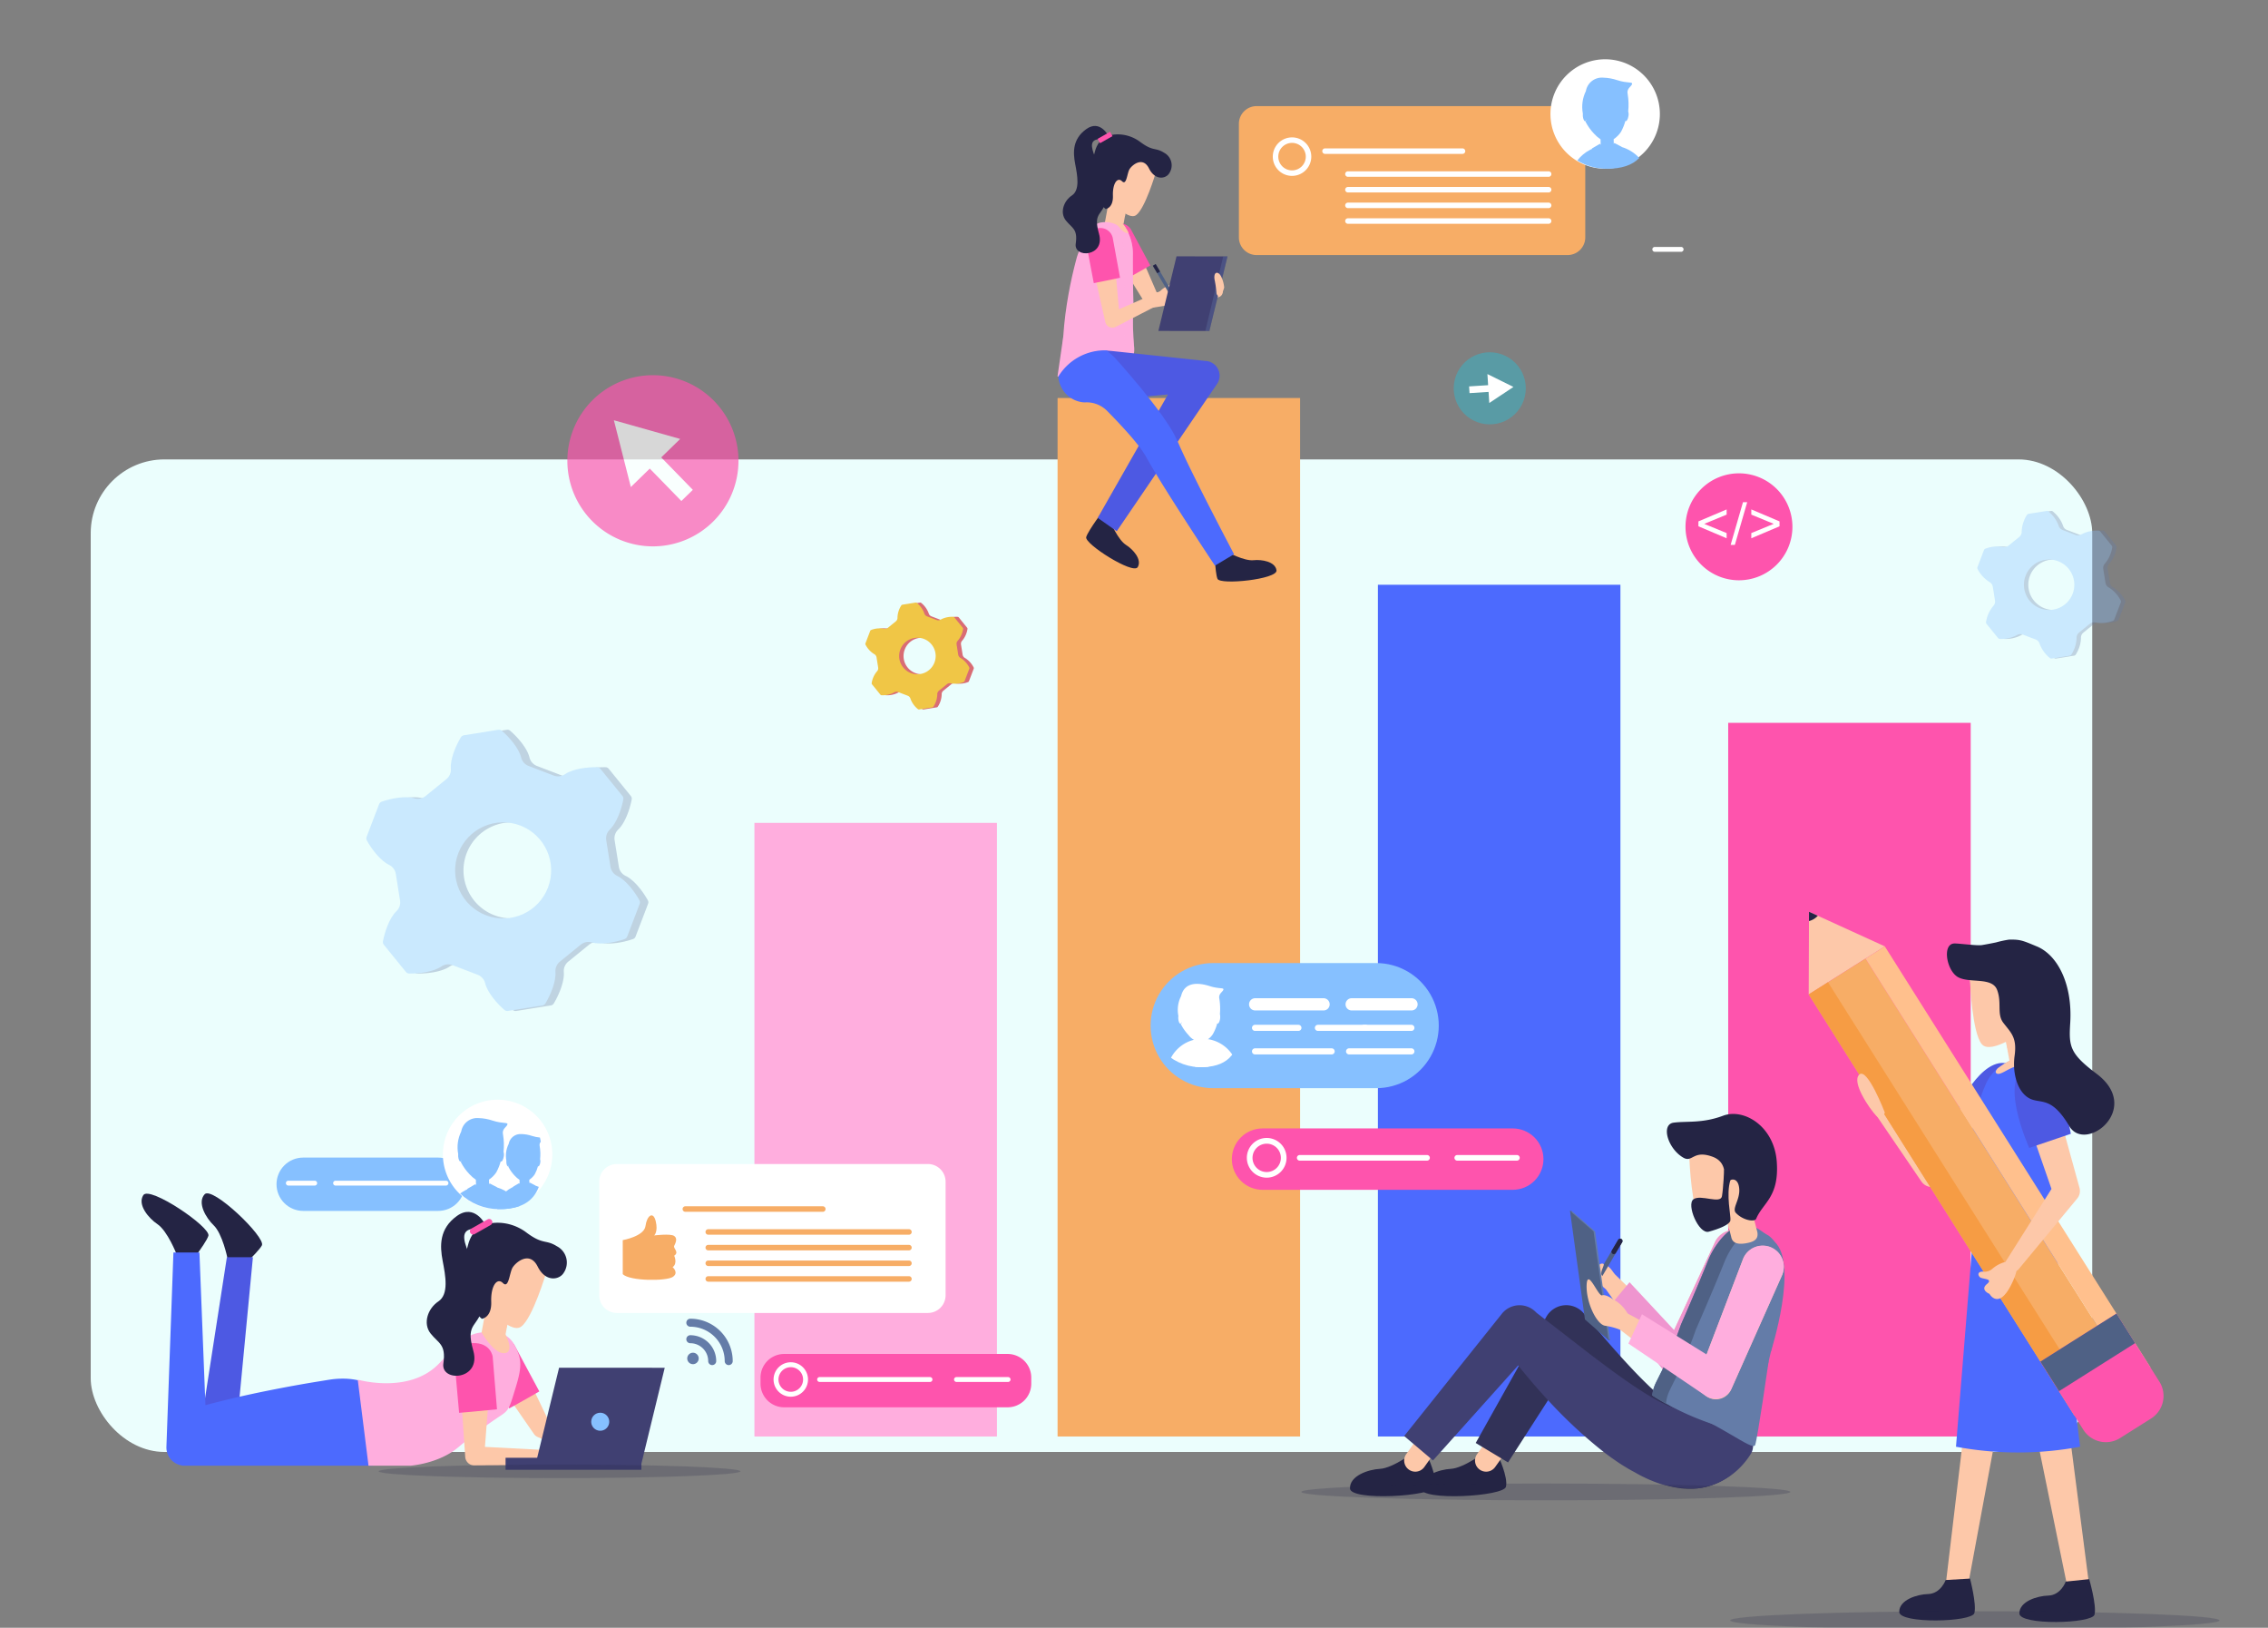 <svg xmlns="http://www.w3.org/2000/svg" xmlns:xlink="http://www.w3.org/1999/xlink" width="400" height="287" viewBox="0 0 400 287">
  <rect x="0" y="0" width="400" height="287" fill="#808080" stroke="none"/>
  <defs>
    <clipPath id="clip-path">
      <rect id="Rectángulo_422373" data-name="Rectángulo 422373" width="400" height="287" transform="translate(1020 2981)" fill="#fff" stroke="#707070" stroke-width="1"/>
    </clipPath>
    <clipPath id="clip-path-2">
      <rect id="Rectángulo_422372" data-name="Rectángulo 422372" width="385.031" height="277.574" fill="none"/>
    </clipPath>
    <clipPath id="clip-path-3">
      <rect id="Rectángulo_422330" data-name="Rectángulo 422330" width="385.03" height="277.575" fill="none"/>
    </clipPath>
    <clipPath id="clip-path-4">
      <rect id="Rectángulo_422328" data-name="Rectángulo 422328" width="4.828" height="4.73" fill="none"/>
    </clipPath>
    <clipPath id="clip-path-5">
      <rect id="Rectángulo_422329" data-name="Rectángulo 422329" width="86.254" height="2.955" fill="none"/>
    </clipPath>
    <clipPath id="clip-path-6">
      <path id="Trazado_1059565" data-name="Trazado 1059565" d="M660.071,583.708a11.03,11.03,0,1,0,0,22.06h28.763a11.03,11.03,0,1,0,0-22.06Z" transform="translate(-649.041 -583.708)" fill="none"/>
    </clipPath>
    <linearGradient id="linear-gradient" x1="-4.242" y1="2.426" x2="-4.236" y2="2.426" gradientUnits="objectBoundingBox">
      <stop offset="0" stop-color="#bae1ff"/>
      <stop offset="0.01" stop-color="#bae1ff"/>
      <stop offset="1" stop-color="#86c0ff"/>
    </linearGradient>
    <clipPath id="clip-path-7">
      <path id="Trazado_1059578" data-name="Trazado 1059578" d="M647.589,593.174a9.276,9.276,0,0,0,9.8,9.047c4.571-.213,6.339-2.744,6.339-7.576,0-5.054-1.934-10.71-6.987-10.71a9.15,9.15,0,0,0-9.149,9.238" transform="translate(-647.589 -583.936)" fill="none"/>
    </clipPath>
    <clipPath id="clip-path-8">
      <rect id="Rectángulo_422332" data-name="Rectángulo 422332" width="5.401" height="2.942" fill="none"/>
    </clipPath>
    <clipPath id="clip-path-10">
      <path id="Rectángulo_422335" data-name="Rectángulo 422335" d="M5.411,0H49.542a5.412,5.412,0,0,1,5.412,5.412v0a5.411,5.411,0,0,1-5.411,5.411H5.412A5.412,5.412,0,0,1,0,5.411v0A5.411,5.411,0,0,1,5.411,0Z" fill="none"/>
    </clipPath>
    <linearGradient id="linear-gradient-2" x1="-3.499" y1="8.165" x2="-3.494" y2="8.165" gradientUnits="objectBoundingBox">
      <stop offset="0" stop-color="#ffe3eb"/>
      <stop offset="1" stop-color="#fe54ad"/>
    </linearGradient>
    <clipPath id="clip-path-12">
      <path id="Rectángulo_422338" data-name="Rectángulo 422338" d="M4.7,0H28.52a4.7,4.7,0,0,1,4.7,4.7v0a4.7,4.7,0,0,1-4.7,4.7H4.7A4.7,4.7,0,0,1,0,4.7v0A4.7,4.7,0,0,1,4.7,0Z" fill="none"/>
    </clipPath>
    <linearGradient id="linear-gradient-3" x1="-1.214" y1="2.821" x2="-1.203" y2="2.821" xlink:href="#linear-gradient"/>
    <clipPath id="clip-path-14">
      <path id="Trazado_1059603" data-name="Trazado 1059603" d="M230.805,699.2c.013.032.027.062.04.094a.129.129,0,0,0-.075-.009.482.482,0,0,0,.036-.085m-.032-3.773a4.689,4.689,0,0,0-.4,2.937,1.766,1.766,0,0,0,0,.345c.035.378.17.676.3.663a.1.1,0,0,0,.054-.028.3.3,0,0,0,.035.162,6.82,6.82,0,0,0,1.078,1.5,4.841,4.841,0,0,0,.857.74l.019.793c-.014-.054-.025-.1-.031-.141a.068.068,0,0,0-.1-.047l-.981.573a.07.07,0,0,0-.033.072l-.056.028q-.1.048-.2.1h0a4.588,4.588,0,0,0-2.546,3.777c.117,0,.234.006.351.006,3.8,0,5.982-1.311,6.976-3.925a5.385,5.385,0,0,0-.6-.227.068.068,0,0,0-.03-.034l-.915-.477a.068.068,0,0,0-.1.045c0,.022-.01.047-.017.075l-.006-.232s0-.007,0-.011l-.01-.394a3.386,3.386,0,0,0,.957-.954,6.538,6.538,0,0,0,.578-1.438.093.093,0,0,0,.049.028c.129.022.286-.264.349-.639a1.185,1.185,0,0,0-.028-.629,8.378,8.378,0,0,0-.065-2.255.889.889,0,0,1,.187-.828c-.044-.244-.092-.488-.145-.728a6.562,6.562,0,0,1-1.418-.288,6.147,6.147,0,0,0-1.815-.324,2.122,2.122,0,0,0-2.288,1.753" transform="translate(-228.763 -693.67)" fill="none"/>
    </clipPath>
    <linearGradient id="linear-gradient-4" x1="-8.172" y1="6.606" x2="-8.136" y2="6.606" xlink:href="#linear-gradient"/>
    <clipPath id="clip-path-15">
      <path id="Trazado_1059604" data-name="Trazado 1059604" d="M203.881,690.823c.017.042.036.084.053.126a.176.176,0,0,0-.1-.012.646.646,0,0,0,.048-.114m-.043-5.079a6.313,6.313,0,0,0-.542,3.954,2.357,2.357,0,0,0,0,.464c.048.51.229.91.4.893a.133.133,0,0,0,.072-.037.408.408,0,0,0,.047.217,9.173,9.173,0,0,0,1.451,2.024,6.5,6.5,0,0,0,1.154,1l.026,1.067c-.019-.073-.033-.138-.042-.189a.092.092,0,0,0-.137-.064l-1.321.772a.093.093,0,0,0-.044.1l-.076.038c-.092.043-.182.088-.272.135h0a6.94,6.94,0,0,0-.916.574,9.961,9.961,0,0,0,6.893,2.756,10.349,10.349,0,0,0,3.649-.566,6.689,6.689,0,0,0-4-3.261.092.092,0,0,0-.041-.046l-1.231-.642a.091.091,0,0,0-.132.06c-.007.029-.015.063-.024.1l-.007-.312c0-.005,0-.01,0-.015l-.013-.53a4.572,4.572,0,0,0,1.288-1.285,8.851,8.851,0,0,0,.778-1.936.123.123,0,0,0,.065.038c.174.03.385-.356.47-.86a1.6,1.6,0,0,0-.038-.847,11.262,11.262,0,0,0-.087-3.036c-.245-1.014.629-1.328.769-1.783s-.769-.1-2.621-.7a8.28,8.28,0,0,0-2.442-.437,2.857,2.857,0,0,0-3.08,2.359" transform="translate(-203.165 -683.384)" fill="none"/>
    </clipPath>
    <linearGradient id="linear-gradient-5" x1="-4.866" y1="5.622" x2="-4.842" y2="5.622" xlink:href="#linear-gradient"/>
    <clipPath id="clip-path-17">
      <rect id="Rectángulo_422342" data-name="Rectángulo 422342" width="4.351" height="4.262" fill="none"/>
    </clipPath>
    <clipPath id="clip-path-18">
      <path id="Trazado_1059626" data-name="Trazado 1059626" d="M289.228,874.458a1.589,1.589,0,1,0,1.589-1.589,1.589,1.589,0,0,0-1.589,1.589" transform="translate(-289.228 -872.869)" fill="none"/>
    </clipPath>
    <linearGradient id="linear-gradient-6" x1="-24.951" y1="12.034" x2="-24.864" y2="12.034" xlink:href="#linear-gradient"/>
    <clipPath id="clip-path-20">
      <rect id="Rectángulo_422346" data-name="Rectángulo 422346" width="3.38" height="3.312" fill="none"/>
    </clipPath>
    <clipPath id="clip-path-21">
      <rect id="Rectángulo_422347" data-name="Rectángulo 422347" width="6.615" height="24.297" fill="none"/>
    </clipPath>
    <clipPath id="clip-path-22">
      <rect id="Rectángulo_422350" data-name="Rectángulo 422350" width="3.917" height="13.16" fill="none"/>
    </clipPath>
    <clipPath id="clip-path-23">
      <path id="Trazado_1059657" data-name="Trazado 1059657" d="M925.07,21.791c.017.042.036.084.054.126a.178.178,0,0,0-.1-.012.635.635,0,0,0,.048-.114m-.043-5.079a6.316,6.316,0,0,0-.542,3.954,2.39,2.39,0,0,0,0,.465c.047.51.229.91.4.893a.131.131,0,0,0,.072-.037.414.414,0,0,0,.047.217,9.186,9.186,0,0,0,1.452,2.024,6.485,6.485,0,0,0,1.154,1l.026,1.068c-.019-.073-.033-.138-.042-.19a.092.092,0,0,0-.137-.064l-1.321.772a.093.093,0,0,0-.044.1l-.076.038c-.092.043-.182.088-.271.135h0a6.682,6.682,0,0,0-2.236,1.876,9.952,9.952,0,0,0,5.2,1.455c2.645,0,4.507-.636,5.73-1.906a6.915,6.915,0,0,0-3.068-1.922.09.09,0,0,0-.041-.046l-1.232-.643a.092.092,0,0,0-.132.06c-.006.029-.015.063-.024.1l-.008-.312a.147.147,0,0,0,0-.015l-.013-.531a4.567,4.567,0,0,0,1.288-1.285,8.826,8.826,0,0,0,.778-1.936.127.127,0,0,0,.066.038c.174.029.385-.356.47-.861a1.6,1.6,0,0,0-.038-.847,11.287,11.287,0,0,0-.088-3.036c-.245-1.013.629-1.328.769-1.783s-.769-.1-2.622-.7a8.277,8.277,0,0,0-2.442-.437,2.857,2.857,0,0,0-3.08,2.359" transform="translate(-923.512 -14.352)" fill="none"/>
    </clipPath>
    <linearGradient id="linear-gradient-7" x1="-23.175" y1="17.047" x2="-23.15" y2="17.047" xlink:href="#linear-gradient"/>
    <clipPath id="clip-path-25">
      <rect id="Rectángulo_422355" data-name="Rectángulo 422355" width="4.571" height="4.478" fill="none"/>
    </clipPath>
    <clipPath id="clip-path-26">
      <rect id="Rectángulo_422360" data-name="Rectángulo 422360" width="86.32" height="3.252" fill="none"/>
    </clipPath>
    <clipPath id="clip-path-27">
      <rect id="Rectángulo_422362" data-name="Rectángulo 422362" width="49.749" height="49.584" fill="none"/>
    </clipPath>
    <clipPath id="clip-path-28">
      <path id="Trazado_1059679" data-name="Trazado 1059679" d="M187.6,457.871a2.14,2.14,0,0,0,1.192,1.592c1.545.737,3.087,2.8,3.916,4.3a.742.742,0,0,1,.044.624l-2.207,5.773a.743.743,0,0,1-.448.436c-1.62.568-4.144,1.074-5.786.592a2.141,2.141,0,0,0-1.949.391l-3.691,3a2.141,2.141,0,0,0-.783,1.828c.135,1.706-.878,4.072-1.766,5.542a.743.743,0,0,1-.518.349l-6.1.976a.743.743,0,0,1-.6-.17c-1.3-1.119-3-3.052-3.406-4.715a2.142,2.142,0,0,0-1.314-1.493l-4.442-1.7a2.142,2.142,0,0,0-1.974.236c-1.41.97-3.966,1.276-5.683,1.241a.743.743,0,0,1-.562-.274l-3.9-4.8a.744.744,0,0,1-.153-.606c.319-1.687,1.142-4.126,2.38-5.307a2.141,2.141,0,0,0,.636-1.884l-.751-4.7a2.141,2.141,0,0,0-1.192-1.592c-1.545-.737-3.088-2.8-3.916-4.3a.742.742,0,0,1-.043-.624l2.207-5.773a.743.743,0,0,1,.448-.436c1.62-.568,4.144-1.074,5.786-.592a2.142,2.142,0,0,0,1.95-.392l3.691-3a2.141,2.141,0,0,0,.783-1.828c-.135-1.706.878-4.073,1.766-5.542a.743.743,0,0,1,.518-.35l6.1-.976a.744.744,0,0,1,.6.17c1.3,1.119,3,3.052,3.406,4.715a2.141,2.141,0,0,0,1.314,1.493l4.442,1.7a2.141,2.141,0,0,0,1.974-.236c1.41-.97,3.966-1.275,5.682-1.241a.743.743,0,0,1,.562.274l3.9,4.8a.743.743,0,0,1,.153.606c-.318,1.687-1.142,4.126-2.38,5.307a2.14,2.14,0,0,0-.636,1.884Zm-15.91-7.293a8.47,8.47,0,1,0,4.888,10.936,8.47,8.47,0,0,0-4.888-10.936" transform="translate(-144.527 -433.699)" fill="none"/>
    </clipPath>
    <linearGradient id="linear-gradient-8" x1="-0.656" y1="2.978" x2="-0.651" y2="2.978" xlink:href="#linear-gradient"/>
    <clipPath id="clip-path-29">
      <rect id="Rectángulo_422364" data-name="Rectángulo 422364" width="26.119" height="26.033" fill="none"/>
    </clipPath>
    <clipPath id="clip-path-30">
      <path id="Trazado_1059681" data-name="Trazado 1059681" d="M1203.4,305.66a1.124,1.124,0,0,0,.626.836,5.762,5.762,0,0,1,2.056,2.258.389.389,0,0,1,.023.327l-1.158,3.031a.389.389,0,0,1-.235.229,5.759,5.759,0,0,1-3.038.311,1.124,1.124,0,0,0-1.023.206l-1.938,1.574a1.123,1.123,0,0,0-.411.96,5.763,5.763,0,0,1-.927,2.909.391.391,0,0,1-.272.183l-3.2.512a.391.391,0,0,1-.316-.09,5.759,5.759,0,0,1-1.788-2.475,1.124,1.124,0,0,0-.69-.784l-2.332-.891a1.123,1.123,0,0,0-1.037.124,5.761,5.761,0,0,1-2.984.651.389.389,0,0,1-.3-.144l-2.046-2.519a.388.388,0,0,1-.08-.318,5.758,5.758,0,0,1,1.25-2.787,1.124,1.124,0,0,0,.334-.989l-.394-2.465a1.124,1.124,0,0,0-.625-.836,5.763,5.763,0,0,1-2.056-2.258.39.39,0,0,1-.023-.328l1.159-3.031a.39.39,0,0,1,.235-.229,5.76,5.76,0,0,1,3.038-.311,1.124,1.124,0,0,0,1.024-.205l1.938-1.574a1.125,1.125,0,0,0,.411-.96,5.762,5.762,0,0,1,.927-2.909.39.39,0,0,1,.272-.184l3.2-.512a.391.391,0,0,1,.316.089,5.763,5.763,0,0,1,1.788,2.475,1.123,1.123,0,0,0,.689.784l2.332.891a1.125,1.125,0,0,0,1.037-.124,5.76,5.76,0,0,1,2.983-.652.389.389,0,0,1,.295.144l2.046,2.519a.39.39,0,0,1,.08.318,5.758,5.758,0,0,1-1.25,2.786,1.124,1.124,0,0,0-.333.989Zm-8.353-3.829a4.447,4.447,0,1,0,2.566,5.742,4.447,4.447,0,0,0-2.566-5.742" transform="translate(-1180.787 -292.968)" fill="none"/>
    </clipPath>
    <linearGradient id="linear-gradient-9" x1="-11.117" y1="6.995" x2="-11.107" y2="6.995" xlink:href="#linear-gradient"/>
    <clipPath id="clip-path-31">
      <path id="Trazado_1059688" data-name="Trazado 1059688" d="M845.543,193.167a6.356,6.356,0,1,0,4.831-2.222,6.356,6.356,0,0,0-4.831,2.222" transform="translate(-844.015 -190.945)" fill="none"/>
    </clipPath>
    <linearGradient id="linear-gradient-10" x1="-12.391" y1="12.599" x2="-12.376" y2="12.599" gradientUnits="objectBoundingBox">
      <stop offset="0" stop-color="#89d6f1"/>
      <stop offset="1" stop-color="#599ba5"/>
    </linearGradient>
    <clipPath id="clip-path-33">
      <rect id="Rectángulo_422369" data-name="Rectángulo 422369" width="30.178" height="30.178" fill="none"/>
    </clipPath>
    <clipPath id="clip-path-34">
      <rect id="Rectángulo_422370" data-name="Rectángulo 422370" width="63.811" height="2.404" fill="none"/>
    </clipPath>
  </defs>
  <g id="Grupo_1225797" data-name="Grupo 1225797" transform="translate(-1020 -2981)">
    <rect id="Rectángulo_422374" data-name="Rectángulo 422374" width="353" height="175" rx="13" transform="translate(1036 3062)" fill="#ebfefd"/>
    <g id="Enmascarar_grupo_1159131" data-name="Enmascarar grupo 1159131" clip-path="url(#clip-path)">
      <g id="Grupo_1225796" data-name="Grupo 1225796" transform="translate(1044.969 2990.755)">
        <g id="Grupo_1225795" data-name="Grupo 1225795" clip-path="url(#clip-path-2)">
          <rect id="Rectángulo_422324" data-name="Rectángulo 422324" width="42.771" height="108.186" transform="translate(108.087 135.332)" fill="#ffaede"/>
          <rect id="Rectángulo_422325" data-name="Rectángulo 422325" width="42.771" height="150.173" transform="translate(218.048 93.345)" fill="#4c6afe"/>
          <rect id="Rectángulo_422326" data-name="Rectángulo 422326" width="42.771" height="125.827" transform="translate(279.828 117.691)" fill="#fe54ad"/>
          <rect id="Rectángulo_422327" data-name="Rectángulo 422327" width="42.771" height="183.098" transform="translate(161.552 60.421)" fill="#f7ad66"/>
          <g id="Grupo_1225725" data-name="Grupo 1225725" transform="translate(0 -0.001)">
            <g id="Grupo_1225724" data-name="Grupo 1225724" clip-path="url(#clip-path-3)">
              <path id="Trazado_1059536" data-name="Trazado 1059536" d="M834.373,897.556s-3.862,3-6.246,3.128c-1.994.1-5.344,1.2-5.273,3.455s14.633,1.412,15.019-.307-1.355-5.41-1.355-5.41Z" transform="translate(-597.237 -651.456)" fill="#242444"/>
              <path id="Trazado_1059537" data-name="Trazado 1059537" d="M859.679,879.405a1.958,1.958,0,0,1-1.594-3.093l5.64-7.93a1.958,1.958,0,1,1,3.191,2.27l-5.64,7.93a1.956,1.956,0,0,1-1.6.823" transform="translate(-622.545 -629.683)" fill="#fdc8a9"/>
              <path id="Trazado_1059538" data-name="Trazado 1059538" d="M965.335,760.909l-10.173,19.085-.169.316a2.955,2.955,0,0,1-4,1.217,3,3,0,0,1-1.015-.891l-11.2-15.7a1.412,1.412,0,0,1,2.135-1.832l13.819,13.45-5.18.643,9.121-19.61a3.722,3.722,0,1,1,6.749,3.139c-.027.058-.061.125-.09.181" transform="translate(-681.188 -548.303)" fill="#fdc8a9"/>
              <path id="Trazado_1059539" data-name="Trazado 1059539" d="M968.594,755.784a3.721,3.721,0,0,0-4.944,1.805l-7.2,15.472-7.859-8.435-3.223,3.878,9.584,12.132a3.111,3.111,0,0,0,.958.8,3.048,3.048,0,0,0,4.123-1.256l.1-.187,10.173-19.085c.029-.056.063-.123.09-.181a3.722,3.722,0,0,0-1.805-4.944" transform="translate(-686.162 -548.304)" fill="#ef95cf"/>
              <path id="Trazado_1059540" data-name="Trazado 1059540" d="M863.857,831.421l9.683-15.047c.718,1.365,1.479,2.713,2.3,4.04,1.033,1.68,2.153,3.33,3.385,4.957a43.247,43.247,0,0,0,4.187,4.768,28.468,28.468,0,0,0,2.636,2.276,20.2,20.2,0,0,0,3.364,2.1,16.848,16.848,0,0,0,2.16.873l.608.18c.194.052.37.091.556.136.374.083.755.16,1.164.219a12.83,12.83,0,0,0,2.634.136,11.832,11.832,0,0,0,3-.528,11.4,11.4,0,0,0,2.959-1.439,11.529,11.529,0,0,0,2.321-2.125,12.831,12.831,0,0,0,2.383-4.54,15.73,15.73,0,0,0,.633-4.033,17.022,17.022,0,0,0-.05-1.873c-.027-.309-.058-.616-.106-.93l-.073-.478-.044-.254-.025-.138c-.009-.057-.017-.081-.029-.2a5.483,5.483,0,0,0-10.953.521c-.01-.057-.016-.024-.023-.023a.2.2,0,0,0-.021.035.714.714,0,0,0-.04.093l-.079.215-.162.456c-.107.306-.216.607-.327.886a8.641,8.641,0,0,1-.436.954l-.041-.007a.317.317,0,0,0-.06,0,2.5,2.5,0,0,1-.431-.112,8.792,8.792,0,0,1-1.409-.711,18.945,18.945,0,0,1-1.7-1.183,41.913,41.913,0,0,1-3.572-3.151c-1.2-1.161-2.384-2.406-3.565-3.688s-2.354-2.607-3.524-3.95l-3.47-4.029h0l-.187-.293a4.034,4.034,0,0,0-6.9.223l-12.448,22.236Zm31.032-8.107a.888.888,0,0,1,.251-.293,1.258,1.258,0,0,1,.182-.122c-.032.053-.065.111-.1.156-.207.3-.384.408-.337.259" transform="translate(-622.856 -583.329)" fill="#323258"/>
              <path id="Trazado_1059541" data-name="Trazado 1059541" d="M938.161,779.8s-1.384-3.068-2.872-1.991c-.767.555-1.273-.065-.849,1.044a7.149,7.149,0,0,0,1.448,2.121Z" transform="translate(-678.117 -564.373)" fill="#fdc8a9"/>
              <path id="Trazado_1059542" data-name="Trazado 1059542" d="M788.808,897.556s-3.862,3-6.246,3.128c-1.994.1-5.343,1.2-5.273,3.455s14.633,1.412,15.019-.307-1.355-5.41-1.355-5.41Z" transform="translate(-564.165 -651.456)" fill="#242444"/>
              <path id="Trazado_1059543" data-name="Trazado 1059543" d="M814.114,879.405a1.958,1.958,0,0,1-1.594-3.093l5.64-7.93a1.958,1.958,0,0,1,3.192,2.27l-5.64,7.93a1.956,1.956,0,0,1-1.6.823" transform="translate(-589.474 -629.683)" fill="#fdc8a9"/>
              <path id="Trazado_1059544" data-name="Trazado 1059544" d="M928.419,771.866a.418.418,0,0,1-.36-.629l5.9-10.069a.418.418,0,1,1,.721.422l-5.9,10.069a.418.418,0,0,1-.361.207" transform="translate(-673.555 -552.314)" fill="#4f6185"/>
              <path id="Trazado_1059545" data-name="Trazado 1059545" d="M938.167,781.077l-.541.351s-1.676-1.346-1.5-1.95-.2-2.382.848-2.513-.789,1.7.24,2.285a17.433,17.433,0,0,0,2.272.983c0,.029-1.319.845-1.319.845" transform="translate(-679.442 -563.925)" fill="#fdc8a9"/>
              <path id="Trazado_1059546" data-name="Trazado 1059546" d="M945.88,763.678a.418.418,0,0,1-.359-.631l1.114-1.88a.418.418,0,1,1,.719.426l-1.114,1.88a.418.418,0,0,1-.36.205" transform="translate(-686.228 -552.315)" fill="#242444"/>
              <path id="Trazado_1059547" data-name="Trazado 1059547" d="M919.074,743.049H918.8l.631,1.048Z" transform="translate(-666.878 -539.313)" fill="#50678c"/>
              <path id="Trazado_1059548" data-name="Trazado 1059548" d="M942.4,823.43h-.271l-.557-1.039.492.326Z" transform="translate(-683.406 -596.9)" fill="#50678c"/>
              <path id="Trazado_1059549" data-name="Trazado 1059549" d="M922.43,762.2l4.162,3.641-2.639-19.153-4.162-3.641Z" transform="translate(-667.595 -539.313)" fill="#647ca8"/>
              <path id="Trazado_1059550" data-name="Trazado 1059550" d="M921.442,762.2l4.162,3.641-2.639-19.153-4.162-3.641Z" transform="translate(-666.878 -539.313)" fill="#4f6185"/>
              <path id="Trazado_1059551" data-name="Trazado 1059551" d="M817.239,831.126l15.019-16.753c.364.459.731.916,1.108,1.364,1.328,1.609,2.694,3.191,4.126,4.726a83.885,83.885,0,0,0,9.385,8.8c.875.695,1.789,1.372,2.766,2.03a31.67,31.67,0,0,0,3.172,1.919,23.61,23.61,0,0,0,4.546,2.05,21.169,21.169,0,0,0,6.515.791,12.572,12.572,0,0,0,5.708-2.154,13.342,13.342,0,0,0,3.758-4.021c.861-1.428-.157-3.622.2-5a16.959,16.959,0,0,0,.4-2.062c.04-.345.078-.689.1-1.043l.025-.542.007-.289,0-.16,0-.09c0-.038,0-.051.007-.138a5.483,5.483,0,0,0-10.871-1.433c0-.056,0-.037-.006-.044s-.008,0-.013,0a.152.152,0,0,0-.028.027.776.776,0,0,0-.059.084l-.125.2-.26.432c-.172.29-.347.572-.524.828a6.081,6.081,0,0,1-.978,1.177c-.277.255-.471.3-.49.261s.1-.115.057-.108a2.682,2.682,0,0,1-.68-.055,6.413,6.413,0,0,1-1.508-.493c-.647-.285-1.375-.643-2.113-1.059s-1.5-.875-2.267-1.359c-3.074-1.959-6.2-4.283-9.319-6.652l-9.38-7.256h0l-.2-.193a4.079,4.079,0,0,0-.31-.274,4,4,0,0,0-5.628.629l-17.221,21.555Z" transform="translate(-589.474 -583.381)" fill="#404072"/>
              <path id="Trazado_1059552" data-name="Trazado 1059552" d="M989.027,787.483l.63-1.763.313-.88c.1-.293.191-.589.288-.884l.564-1.768c.18-.59.342-1.183.513-1.773l.253-.886c.085-.295.155-.593.233-.889l.454-1.777.409-1.781c.066-.3.138-.593.2-.89l.182-.892.181-.892.09-.446.081-.447.322-1.787.287-1.791c.093-.6.172-1.2.258-1.795.058-.407.107-.816.157-1.225.067-.881.11-2.005.1-3.509-.024-4.032-.844-5.693-2.245-6.776a11.571,11.571,0,0,0-3.544-1.387,12.386,12.386,0,0,0-2.158-.267c-3.185,1.685-4.8,5.606-4.8,5.606l-.1.22c-2.052,5.121-4.857,11.479-4.857,11.479l-.535,1.487-.57,1.467c-.1.243-.185.49-.288.73l-.3.721c-.2.479-.4.963-.61,1.437l-.647,1.411c-.109.234-.211.472-.325.7l-.344.688-.685,1.374-.1.2a7.745,7.745,0,0,0-.338.8,5.887,5.887,0,0,0-.321,1.5,48.3,48.3,0,0,0,16.571,6.633,6.121,6.121,0,0,0,.683-1.943" transform="translate(-705.325 -546.518)" fill="#647ca8"/>
              <path id="Trazado_1059553" data-name="Trazado 1059553" d="M974.184,784.187a6.407,6.407,0,0,1,.346-1.557,8.377,8.377,0,0,1,.353-.838l.1-.208.711-1.437.358-.719c.118-.241.225-.489.338-.734l.673-1.474c.219-.5.423-1,.637-1.5l.317-.753c.107-.25.2-.508.3-.762l.6-1.531.562-1.551s2.923-6.643,5.067-11.99l.1-.23a13.9,13.9,0,0,1,4.4-5.58c-.1-.024-.2-.056-.3-.077a12.382,12.382,0,0,0-2.158-.267c-3.185,1.685-4.8,5.606-4.8,5.606l-.1.22c-2.052,5.121-4.857,11.479-4.857,11.479l-.535,1.487-.57,1.467c-.1.243-.185.49-.288.73l-.3.721c-.2.479-.4.963-.61,1.437l-.647,1.411c-.109.234-.211.472-.325.7l-.345.688-.685,1.374-.1.2a7.692,7.692,0,0,0-.338.8,5.9,5.9,0,0,0-.321,1.5,30.151,30.151,0,0,0,2.976,1.779c-.215-.141-.4-.27-.565-.384" transform="translate(-705.325 -546.518)" fill="#4f6185"/>
              <path id="Trazado_1059554" data-name="Trazado 1059554" d="M1022.727,758.07l3.007-4.864s.2-1.5,4.55,2.432-.619,19.405-.619,19.405-5.944-.264-5.777-.46-1.161-16.513-1.161-16.513" transform="translate(-742.308 -546.481)" fill="#647ca8"/>
              <path id="Trazado_1059555" data-name="Trazado 1059555" d="M1023.1,745.621h0c1.272-.234,2.113-.672,1.879-1.945l-.77-3.008a2.342,2.342,0,0,0-4.608.848l.77,3.008c.234,1.272,1.456,1.331,2.728,1.1" transform="translate(-740.01 -536.192)" fill="#fdc8a9"/>
              <g id="Grupo_1225720" data-name="Grupo 1225720" transform="translate(279.167 202.172)" opacity="0.54" style="mix-blend-mode: multiply;isolation: isolate">
                <g id="Grupo_1225719" data-name="Grupo 1225719">
                  <g id="Grupo_1225718" data-name="Grupo 1225718" clip-path="url(#clip-path-4)">
                    <path id="Trazado_1059556" data-name="Trazado 1059556" d="M1018.872,742.075l-.715-3.882,4.607-.848.221,1.2c-1,1.831-2.345,3.3-4.113,3.532" transform="translate(-1018.158 -737.345)" fill="#fdc8a9"/>
                  </g>
                </g>
              </g>
              <path id="Trazado_1059557" data-name="Trazado 1059557" d="M995.3,699.647s.388,9.14,2.153,11.3,8.256-2.733,8.256-2.733l-.911-8.768-6.092-3.929-3.53,3.074Z" transform="translate(-722.307 -504.816)" fill="#fdc8a9"/>
              <path id="Trazado_1059558" data-name="Trazado 1059558" d="M993.893,693.931c-.153-1.935-1.4-1.9-2.013-1.183-.03.036-.061.069-.092.1a1.767,1.767,0,0,0-.22.275.379.379,0,0,1-.492.132s.332.009.33.008a.331.331,0,0,1-.123-.486c.044-.075.209-.231.248-.29.032-.086-.408-.131-.353-.233,0,0,.8-2.951-1.973-3.972-3.479-1.28-3.533,1.113-5.192.147-2.734-1.593-3.978-5.856-1.687-6.161s5.048.153,8.714-1.222,9.013,1.833,9.471,8.1-2.457,7.242-3.63,10.061c-.262.631-2.366.282-3.589-1.036-.719-.776.752-2.3.6-4.235" transform="translate(-712.117 -494.081)" fill="#242444"/>
              <path id="Trazado_1059559" data-name="Trazado 1059559" d="M973.688,770.62l-8.837,19.832-.135.3a2.929,2.929,0,0,1-3.868,1.484,3.055,3.055,0,0,1-.6-.357l-16.8-12.963a1.411,1.411,0,0,1,1.532-2.36l18.678,10.068-4.6,1.43,7.752-20.281a3.722,3.722,0,0,1,6.953,2.657c-.023.059-.052.129-.077.186" transform="translate(-684.369 -555.522)" fill="#fdc8a9"/>
              <path id="Trazado_1059560" data-name="Trazado 1059560" d="M1002.615,716.5s-.136,3.14-.381,4.609-3.743-.368-5.029.551.92,6.2,2.7,5.715,3.69-1.231,3.815-1.986-.81-4.552,0-7.108-1.11-1.781-1.11-1.781" transform="translate(-723.504 -519.964)" fill="#242444"/>
              <path id="Trazado_1059561" data-name="Trazado 1059561" d="M935.36,795.971a11.511,11.511,0,0,0-2.6-.687c-1.5-.219-3.394-4.184-3.255-7.219s2.048,2.1,2.733,1.86,2.055.775,2.055.775a6.137,6.137,0,0,1,2.889,3.484c.489,2.2-1.823,1.787-1.823,1.787" transform="translate(-674.642 -571.289)" fill="#fdc8a9"/>
              <path id="Trazado_1059562" data-name="Trazado 1059562" d="M981.417,765.628a3.722,3.722,0,0,0-4.805,2.148l-6.425,16.81-11.4-7.1L956.4,782.66l13.646,9.222a3.318,3.318,0,0,0,.472.262,3.083,3.083,0,0,0,4.071-1.561l.058-.131,8.837-19.832c.025-.057.054-.127.077-.186a3.722,3.722,0,0,0-2.148-4.805" transform="translate(-694.17 -555.522)" fill="#ffaede"/>
              <path id="Trazado_1059563" data-name="Trazado 1059563" d="M998.172,824.286l1.859,4.334s-1.94,13.5-2.364,14.679-6.433-3.937-13.477-6.3,9.709-.671,9.709-.671l2.58-5.04Z" transform="translate(-713.083 -598.276)" fill="#647ca8"/>
              <g id="Grupo_1225723" data-name="Grupo 1225723" transform="translate(204.534 251.816)" opacity="0.21" style="mix-blend-mode: multiply;isolation: isolate">
                <g id="Grupo_1225722" data-name="Grupo 1225722">
                  <g id="Grupo_1225721" data-name="Grupo 1225721" clip-path="url(#clip-path-5)">
                    <path id="Trazado_1059564" data-name="Trazado 1059564" d="M745.961,919.881c0,.816,19.309,1.478,43.127,1.478s43.128-.661,43.128-1.478-19.309-1.478-43.128-1.478-43.127.662-43.127,1.478" transform="translate(-745.961 -918.403)" fill="#242444"/>
                  </g>
                </g>
              </g>
            </g>
          </g>
          <g id="Grupo_1225727" data-name="Grupo 1225727" transform="translate(177.959 160.046)">
            <g id="Grupo_1225726" data-name="Grupo 1225726" clip-path="url(#clip-path-6)">
              <rect id="Rectángulo_422331" data-name="Rectángulo 422331" width="42.886" height="55.283" transform="translate(-8.981 17.434) rotate(-62.745)" fill="url(#linear-gradient)"/>
            </g>
          </g>
          <g id="Grupo_1225732" data-name="Grupo 1225732" transform="translate(177.561 160.108)">
            <g id="Grupo_1225731" data-name="Grupo 1225731" clip-path="url(#clip-path-7)">
              <path id="Trazado_1059566" data-name="Trazado 1059566" d="M672.147,642.488a6.3,6.3,0,1,0-6.271,5.695,6,6,0,0,0,6.271-5.695" transform="translate(-656.311 -622.3)" fill="#fff"/>
              <path id="Trazado_1059567" data-name="Trazado 1059567" d="M678.345,630.911a1.056,1.056,0,0,1-1.055-1.03l-.064-2.623a1.056,1.056,0,1,1,2.111-.052l.064,2.623a1.056,1.056,0,0,1-1.03,1.081h-.026" transform="translate(-669.1 -614.595)" fill="#fff"/>
              <path id="Trazado_1059568" data-name="Trazado 1059568" d="M678.323,625.476a1.055,1.055,0,0,0-1,.83l.039,1.595a1.056,1.056,0,0,0,1.055,1.03h.026a1.055,1.055,0,0,0,1-.83l-.039-1.595a1.057,1.057,0,0,0-1.081-1.03" transform="translate(-669.167 -614.086)" fill="#fff"/>
              <path id="Trazado_1059569" data-name="Trazado 1059569" d="M674.431,603.891c0,2.385-1.92,5.087-3.5,5.087-1.2,0-3.5-2.7-3.5-5.087s1.569-4.319,3.5-4.319,3.5,1.934,3.5,4.319" transform="translate(-661.985 -595.285)" fill="#fff"/>
              <path id="Trazado_1059570" data-name="Trazado 1059570" d="M679.091,642.984l-1.116-1.7,1.776.18Z" transform="translate(-669.644 -625.557)" fill="#fff"/>
              <path id="Trazado_1059571" data-name="Trazado 1059571" d="M676.137,641.148l.64,3.167h2.016l.416-3.775-1.727.463Z" transform="translate(-668.309 -625.02)" fill="#fff"/>
              <g id="Grupo_1225730" data-name="Grupo 1225730" transform="translate(6.44 14.531)" opacity="0.26" style="mix-blend-mode: multiply;isolation: isolate">
                <g id="Grupo_1225729" data-name="Grupo 1225729">
                  <g id="Grupo_1225728" data-name="Grupo 1225728" clip-path="url(#clip-path-8)">
                    <path id="Trazado_1059572" data-name="Trazado 1059572" d="M671.077,637.652c.266.52,1.082,2.217,1.771,2.187.816-.036.7-1.2,1.212-.863s.624,1.139,1.116.828a3.27,3.27,0,0,0,1.3-2.521,6.8,6.8,0,0,0-1.549-.35c-.238-.025-.058,1.384-1.009,1.34-1.232-.056-.783-1.327-1.256-1.223a6.167,6.167,0,0,0-1.587.6" transform="translate(-671.077 -636.931)" fill="#fff"/>
                  </g>
                </g>
              </g>
              <path id="Trazado_1059573" data-name="Trazado 1059573" d="M673.481,635.71a.084.084,0,0,1,.126.058,1.9,1.9,0,0,0,.942,1.387c.744.358,1.132-1.107,1.225-1.521a.083.083,0,0,1,.121-.055l1.127.588a.083.083,0,0,1,.044.089,3.43,3.43,0,0,1-1.272,2.205.086.086,0,0,1-.11-.017l-.91-1.052a.084.084,0,0,0-.13,0l-.845,1.07a.083.083,0,0,1-.118.015,4.544,4.544,0,0,1-1.45-1.963.087.087,0,0,1,.039-.1Z" transform="translate(-665.473 -621.411)" fill="#fff"/>
              <path id="Trazado_1059574" data-name="Trazado 1059574" d="M668.485,621.742c-.081-.172-.065-.328.113-.259a2.687,2.687,0,0,0,1.376.32c.832-.16.544-.512,2.144-.512.962,0,.9.352,1.792.32s1.088-.736,1.024-.32a7.977,7.977,0,0,1-.768,2.016,2.96,2.96,0,0,1-2.271,1.5,3.06,3.06,0,0,1-2.08-1.216,8.41,8.41,0,0,1-1.328-1.852" transform="translate(-662.721 -610.953)" fill="#fff"/>
              <path id="Trazado_1059575" data-name="Trazado 1059575" d="M666.846,603.683s.256.416.224.128-.192-3.391.768-3.519,3.391.224,4.159,0,1.568.768,1.536,2.943c0,0,.128.64.256-.064a11.14,11.14,0,0,0,0-3.423c-.224-.928.576-1.216.7-1.632s-.7-.1-2.4-.64-4.415-.96-5.055,1.76a5.362,5.362,0,0,0-.192,4.447" transform="translate(-661.258 -593.474)" fill="#fff"/>
              <path id="Trazado_1059576" data-name="Trazado 1059576" d="M666.83,617.391c.044.467.209.832.37.818s.256-.406.212-.872-.21-.833-.37-.818-.256.406-.212.872" transform="translate(-661.546 -607.585)" fill="#fff"/>
              <path id="Trazado_1059577" data-name="Trazado 1059577" d="M691.517,617.335c-.078.462-.013.858.146.885s.352-.326.431-.788.013-.858-.147-.886-.352.326-.43.788" transform="translate(-679.449 -607.604)" fill="#fff"/>
            </g>
          </g>
          <g id="Grupo_1225734" data-name="Grupo 1225734" transform="translate(0 -0.001)">
            <g id="Grupo_1225733" data-name="Grupo 1225733" clip-path="url(#clip-path-3)">
              <path id="Trazado_1059579" data-name="Trazado 1059579" d="M786.072,608.478H775.516a1.077,1.077,0,1,1,0-2.154h10.556a1.077,1.077,0,0,1,0,2.154" transform="translate(-562.097 -440.076)" fill="#fff"/>
              <path id="Trazado_1059580" data-name="Trazado 1059580" d="M725.513,608.478H713.45a1.077,1.077,0,1,1,0-2.154h12.063a1.077,1.077,0,1,1,0,2.154" transform="translate(-517.049 -440.076)" fill="#fff"/>
              <path id="Trazado_1059581" data-name="Trazado 1059581" d="M793.169,624.488h-8.413a.539.539,0,0,1,0-1.077h8.413a.539.539,0,0,1,0,1.077" transform="translate(-569.194 -452.478)" fill="#fff"/>
              <path id="Trazado_1059582" data-name="Trazado 1059582" d="M763.689,624.488h-8.354a.539.539,0,1,1,0-1.077h8.354a.539.539,0,1,1,0,1.077" transform="translate(-547.841 -452.478)" fill="#fff"/>
              <path id="Trazado_1059583" data-name="Trazado 1059583" d="M722.524,624.488h-7.647a.539.539,0,1,1,0-1.077h7.647a.539.539,0,0,1,0,1.077" transform="translate(-518.475 -452.478)" fill="#fff"/>
              <path id="Trazado_1059584" data-name="Trazado 1059584" d="M786.357,639.612H775.371a.539.539,0,1,1,0-1.077h10.986a.539.539,0,0,1,0,1.077" transform="translate(-562.382 -463.455)" fill="#fff"/>
              <path id="Trazado_1059585" data-name="Trazado 1059585" d="M728.34,639.612H714.877a.539.539,0,1,1,0-1.077H728.34a.539.539,0,1,1,0,1.077" transform="translate(-518.475 -463.455)" fill="#fff"/>
            </g>
          </g>
          <g id="Grupo_1225736" data-name="Grupo 1225736" transform="translate(192.291 189.203)">
            <g id="Grupo_1225735" data-name="Grupo 1225735" clip-path="url(#clip-path-10)">
              <rect id="Rectángulo_422334" data-name="Rectángulo 422334" width="54.954" height="10.823" fill="url(#linear-gradient-2)"/>
            </g>
          </g>
          <g id="Grupo_1225738" data-name="Grupo 1225738" transform="translate(0 -0.001)">
            <g id="Grupo_1225737" data-name="Grupo 1225737" clip-path="url(#clip-path-3)">
              <path id="Trazado_1059586" data-name="Trazado 1059586" d="M714.462,703.2a3.5,3.5,0,1,1,3.5-3.5,3.5,3.5,0,0,1-3.5,3.5m0-5.992a2.5,2.5,0,1,0,2.5,2.5,2.5,2.5,0,0,0-2.5-2.5" transform="translate(-516.028 -505.314)" fill="#fff"/>
              <path id="Trazado_1059587" data-name="Trazado 1059587" d="M855.5,708.142H844.976a.493.493,0,1,1,0-.987H855.5a.493.493,0,0,1,0,.987" transform="translate(-612.935 -513.26)" fill="#fff"/>
              <path id="Trazado_1059588" data-name="Trazado 1059588" d="M766.1,708.142H743.641a.493.493,0,0,1,0-.987H766.1a.493.493,0,0,1,0,.987" transform="translate(-539.386 -513.26)" fill="#fff"/>
              <path id="Trazado_1059589" data-name="Trazado 1059589" d="M352.348,739.194H297.483a3.122,3.122,0,0,1-3.112-3.113V716.046a3.122,3.122,0,0,1,3.112-3.113h54.865a3.122,3.122,0,0,1,3.113,3.113v20.035a3.122,3.122,0,0,1-3.113,3.113" transform="translate(-213.658 -517.454)" fill="#fff"/>
              <path id="Trazado_1059590" data-name="Trazado 1059590" d="M441.725,844.484H402.289a4.169,4.169,0,0,1-4.157-4.157v-1.09a4.169,4.169,0,0,1,4.157-4.157h39.436a4.169,4.169,0,0,1,4.157,4.157v1.09a4.169,4.169,0,0,1-4.157,4.157" transform="translate(-288.969 -606.11)" fill="#fe54ad"/>
              <path id="Trazado_1059591" data-name="Trazado 1059591" d="M409.559,846.5a3.037,3.037,0,1,1,3.037-3.037,3.04,3.04,0,0,1-3.037,3.037m0-5.206a2.169,2.169,0,1,0,2.169,2.169,2.172,2.172,0,0,0-2.169-2.169" transform="translate(-295.059 -609.994)" fill="#fff"/>
              <path id="Trazado_1059592" data-name="Trazado 1059592" d="M372.734,741.087H348.491a.485.485,0,0,1,0-.97h24.243a.485.485,0,0,1,0,.97" transform="translate(-252.587 -537.185)" fill="#f7ad66"/>
              <path id="Trazado_1059593" data-name="Trazado 1059593" d="M398.62,755.823H363.226a.485.485,0,1,1,0-.97H398.62a.485.485,0,0,1,0,.97" transform="translate(-263.282 -547.88)" fill="#f7ad66"/>
              <path id="Trazado_1059594" data-name="Trazado 1059594" d="M398.62,765.893H363.226a.485.485,0,1,1,0-.97H398.62a.485.485,0,0,1,0,.97" transform="translate(-263.282 -555.189)" fill="#f7ad66"/>
              <path id="Trazado_1059595" data-name="Trazado 1059595" d="M398.62,775.963H363.226a.485.485,0,1,1,0-.97H398.62a.485.485,0,0,1,0,.97" transform="translate(-263.282 -562.498)" fill="#f7ad66"/>
              <path id="Trazado_1059596" data-name="Trazado 1059596" d="M398.62,786.032H363.226a.485.485,0,1,1,0-.97H398.62a.485.485,0,0,1,0,.97" transform="translate(-263.282 -569.806)" fill="#f7ad66"/>
              <path id="Trazado_1059597" data-name="Trazado 1059597" d="M532.107,850.8h-9.144a.429.429,0,0,1,0-.857h9.144a.429.429,0,0,1,0,.857" transform="translate(-379.261 -616.898)" fill="#fff"/>
              <path id="Trazado_1059598" data-name="Trazado 1059598" d="M454.427,850.8H434.914a.429.429,0,0,1,0-.857h19.513a.429.429,0,0,1,0,.857" transform="translate(-315.354 -616.898)" fill="#fff"/>
            </g>
          </g>
          <g id="Grupo_1225740" data-name="Grupo 1225740" transform="translate(23.799 194.345)">
            <g id="Grupo_1225739" data-name="Grupo 1225739" clip-path="url(#clip-path-12)">
              <rect id="Rectángulo_422337" data-name="Rectángulo 422337" width="23.574" height="33.84" transform="matrix(0.458, -0.889, 0.889, 0.458, -3.828, 7.432)" fill="url(#linear-gradient-3)"/>
            </g>
          </g>
          <g id="Grupo_1225742" data-name="Grupo 1225742" transform="translate(0 -0.001)">
            <g id="Grupo_1225741" data-name="Grupo 1225741" clip-path="url(#clip-path-3)">
              <path id="Trazado_1059599" data-name="Trazado 1059599" d="M143.093,724.523H123.58a.429.429,0,0,1,0-.857h19.513a.429.429,0,0,1,0,.857" transform="translate(-89.384 -525.244)" fill="#fff"/>
              <path id="Trazado_1059600" data-name="Trazado 1059600" d="M97.892,724.523H93.2a.429.429,0,0,1,0-.857h4.689a.429.429,0,0,1,0,.857" transform="translate(-67.336 -525.244)" fill="#fff"/>
              <path id="Trazado_1059601" data-name="Trazado 1059601" d="M309.506,750.32s3.774-.662,4.011-2.483,1.355-2.715,1.806-.849-.274,2.508-.274,2.508,2.877-.366,3.532.092.211,1.282,0,1.74.952,1.1,0,1.74c0,0,.641,1.374-.279,2.015,0,0,1.168,1.007,0,1.74s-7.523.747-8.795-.5Z" transform="translate(-224.643 -541.422)" fill="#f7ad66"/>
              <path id="Trazado_1059602" data-name="Trazado 1059602" d="M213.121,681.223a9.648,9.648,0,1,0-9.648,9.648,9.647,9.647,0,0,0,9.648-9.648" transform="translate(-140.681 -487.436)" fill="#fff"/>
            </g>
          </g>
          <g id="Grupo_1225744" data-name="Grupo 1225744" transform="translate(62.724 190.196)">
            <g id="Grupo_1225743" data-name="Grupo 1225743" clip-path="url(#clip-path-14)">
              <rect id="Rectángulo_422340" data-name="Rectángulo 422340" width="7.676" height="13.237" transform="translate(0 0)" fill="url(#linear-gradient-4)"/>
            </g>
          </g>
          <g id="Grupo_1225746" data-name="Grupo 1225746" transform="translate(55.705 187.376)">
            <g id="Grupo_1225745" data-name="Grupo 1225745" clip-path="url(#clip-path-15)">
              <rect id="Rectángulo_422341" data-name="Rectángulo 422341" width="11.375" height="16.057" transform="translate(-0.355)" fill="url(#linear-gradient-5)"/>
            </g>
          </g>
          <g id="Grupo_1225751" data-name="Grupo 1225751" transform="translate(0 -0.001)">
            <g id="Grupo_1225750" data-name="Grupo 1225750" clip-path="url(#clip-path-3)">
              <path id="Trazado_1059605" data-name="Trazado 1059605" d="M43.215,743.211s-.883-4.32-2.443-5.8c-1.3-1.239-2.955-3.953-1.585-5.455s10.844,7.608,10.1,9.011-5.4,5.513-5.4,5.513Z" transform="translate(-28.069 -531.14)" fill="#242444"/>
              <path id="Trazado_1059606" data-name="Trazado 1059606" d="M49.417,797.448c-.2.047-.4.092-.6.139-1.48.356-2.958.725-4.437,1.122l2.471-25.855H42.26L37.5,803.582a3.2,3.2,0,0,0,2.412,3.222l1.215.305c2.668.67,5.33,1.184,7.993,1.669.1.018.2.031.3.047Z" transform="translate(-27.214 -560.946)" fill="#4d59e3"/>
              <path id="Trazado_1059607" data-name="Trazado 1059607" d="M6.176,742.682s-1.6-4.109-3.387-5.306c-1.5-1-3.579-3.4-2.482-5.109s11.973,5.669,11.477,7.177-4.389,6.344-4.389,6.344Z" transform="translate(0 -531.301)" fill="#242444"/>
              <path id="Trazado_1059608" data-name="Trazado 1059608" d="M51.053,792.8a7.947,7.947,0,0,0-2-.568,12.173,12.173,0,0,0-1.991-.149,14.732,14.732,0,0,0-1.983.132c-.66.092-1.319.21-1.978.313q-3.955.634-7.907,1.409c-2.634.514-5.267,1.072-7.9,1.7-1.48.356-2.958.725-4.437,1.122L21.8,769.844H17.213L15.977,804.1a3.2,3.2,0,0,0,2.412,3.222l.429.108H52.36A8.435,8.435,0,0,0,51.053,792.8" transform="translate(-11.595 -558.761)" fill="#4c6afe"/>
              <path id="Trazado_1059609" data-name="Trazado 1059609" d="M224.92,826.872l6.367,13.323-.7-.661,11.447,6.19a1.268,1.268,0,0,1-1.134,2.268l-11.819-5.446a1.445,1.445,0,0,1-.583-.488l-.12-.174-8.406-12.14a2.871,2.871,0,1,1,4.722-3.269,3.122,3.122,0,0,1,.23.4" transform="translate(-159.285 -598.967)" fill="#fdc8a9"/>
              <path id="Trazado_1059610" data-name="Trazado 1059610" d="M220.94,811.464l-4.152-.765.566-3.076.892-4.844,4.152.764Z" transform="translate(-157.348 -582.665)" fill="#fdc8a9"/>
              <g id="Grupo_1225749" data-name="Grupo 1225749" transform="translate(60.701 220.113)" opacity="0.54" style="mix-blend-mode: multiply;isolation: isolate">
                <g id="Grupo_1225748" data-name="Grupo 1225748">
                  <g id="Grupo_1225747" data-name="Grupo 1225747" clip-path="url(#clip-path-17)">
                    <path id="Trazado_1059611" data-name="Trazado 1059611" d="M225.089,807.039l.644-3.5-4.152-.764-.2,1.079c.9,1.65,2.113,2.975,3.706,3.183" transform="translate(-221.383 -802.777)" fill="#fdc8a9"/>
                  </g>
                </g>
              </g>
              <path id="Trazado_1059612" data-name="Trazado 1059612" d="M231.079,771.626s-2.346,7.9-4.364,9.406-6.615-4.2-6.615-4.2l2.721-7.463,6.187-2.1,2.41,3.462Z" transform="translate(-159.751 -556.894)" fill="#fdc8a9"/>
              <path id="Trazado_1059613" data-name="Trazado 1059613" d="M224.7,837.022s2.563-1.4,5.3-2.989l-4.387-8.177a2.883,2.883,0,0,0-3.946-.909c-2.668,1.294-.776,5.085-.776,5.085Z" transform="translate(-159.851 -598.459)" fill="#fe54ad"/>
              <path id="Trazado_1059614" data-name="Trazado 1059614" d="M262.1,871.312a5.016,5.016,0,0,1,1.466-.969,1.835,1.835,0,0,0,1.022-.975c.315-.9,1.4-1.634,1.575-1.128s-1.35,2.957-.045,2.373a5.826,5.826,0,0,0,2.205-2.451s.81,6.108-4.545,5.874c-3.667-.16-2.671-1.742-1.678-2.724" transform="translate(-189.57 -630.059)" fill="#fdc8a9"/>
              <path id="Trazado_1059615" data-name="Trazado 1059615" d="M163.165,821.079a4.091,4.091,0,0,1,3.513,2.259c1.248,2.327,1.407,3.631.248,7.4s-1.165,4.053-2.723,5.08a82.533,82.533,0,0,0-7.507,5.608c-3.4,2.83-8.343,3.186-8.343,3.186h-7.41l-1.9-15.177s9.067,2.64,14.335-2.832,5.72-5.583,9.788-5.522" transform="translate(-100.919 -595.941)" fill="#ffaede"/>
              <path id="Trazado_1059616" data-name="Trazado 1059616" d="M209.827,833.11l-1.259,16.279-1.643-1.691,14.673.768a1.268,1.268,0,0,1-.061,2.535l-14.693.064a1.628,1.628,0,0,1-1.631-1.514l-.012-.178-1.1-16.291a2.87,2.87,0,0,1,5.726-.386,3.11,3.11,0,0,1,0,.414" transform="translate(-148.135 -602.437)" fill="#fdc8a9"/>
              <path id="Trazado_1059617" data-name="Trazado 1059617" d="M217.506,752.44a8.578,8.578,0,0,0-4.343-1.705c-2.22-.192-4.978.328-5.935,3.731-1.694,6.024-1.815,9.4,2.387,13.171,0,0,1.755-.181,1.66-3.005s1.035-4.33,2.071-3.295,1.129-1.788,1.694-2.73,3.012-3.012,4.424-.188,3.828,2.353,4.581,1.13a3.236,3.236,0,0,0-1.192-4.706c-2.008-1.255-2.38-.2-5.347-2.4" transform="translate(-149.608 -544.866)" fill="#242444"/>
              <path id="Trazado_1059618" data-name="Trazado 1059618" d="M272.17,860.853l-18.631-.011,4.119-16.928,18.631.012Z" transform="translate(-184.022 -612.521)" fill="#404072"/>
              <path id="Trazado_1059619" data-name="Trazado 1059619" d="M202.364,840.37s3.212-.26,6.68-.624l-.757-9.259s-.3-2.535-3.57-2.414-3.061,4.356-3.061,4.356Z" transform="translate(-146.362 -601.021)" fill="#fe54ad"/>
              <path id="Trazado_1059620" data-name="Trazado 1059620" d="M193.764,745.947s-1.883-3.765-5.02-1.506-3.012,5.271-2.51,7.907,1.13,5.9-.753,7.154-2.761,3.891-1.381,5.648,2.761,1.883,2.259,5.271,6.777,3.012,5.271-2.259,1.066-3.8,1.851-8.426-6.134-12.173-2.259-12.973c1.093-.226,1.506,1.412,1.506,1.412Z" transform="translate(-133.133 -539.799)" fill="#242444"/>
              <path id="Trazado_1059621" data-name="Trazado 1059621" d="M211.739,751.027a.565.565,0,0,1-.279-1.056l2.824-1.6a.565.565,0,1,1,.557.983l-2.824,1.6a.563.563,0,0,1-.278.073" transform="translate(-153.273 -543.122)" fill="#fe54ad"/>
              <rect id="Rectángulo_422343" data-name="Rectángulo 422343" width="23.951" height="2.117" transform="translate(64.197 247.273)" fill="#404072"/>
              <path id="Trazado_1059622" data-name="Trazado 1059622" d="M353.014,835.291A1.011,1.011,0,1,0,352,836.3a1.011,1.011,0,0,0,1.011-1.011" transform="translate(-254.754 -605.529)" fill="#647ca8"/>
              <path id="Trazado_1059623" data-name="Trazado 1059623" d="M354.968,828.293a.706.706,0,0,1-.706-.706,3.156,3.156,0,0,0-3.153-3.153.706.706,0,0,1,0-1.412,4.569,4.569,0,0,1,4.564,4.564.706.706,0,0,1-.706.706" transform="translate(-254.327 -597.359)" fill="#647ca8"/>
              <path id="Trazado_1059624" data-name="Trazado 1059624" d="M357.88,820.588a.706.706,0,0,1-.706-.706,6.07,6.07,0,0,0-6.063-6.063.706.706,0,0,1,0-1.412,7.484,7.484,0,0,1,7.475,7.475.706.706,0,0,1-.706.706" transform="translate(-254.328 -589.654)" fill="#647ca8"/>
              <path id="Trazado_1059625" data-name="Trazado 1059625" d="M218.705,816.453s1.9,3.336,3.626,3.618,1.711-1.519,0-4.343-3.626.725-3.626.725" transform="translate(-158.739 -591.272)" fill="#fdc8a9"/>
            </g>
          </g>
          <g id="Grupo_1225753" data-name="Grupo 1225753" transform="translate(79.303 239.33)">
            <g id="Grupo_1225752" data-name="Grupo 1225752" clip-path="url(#clip-path-18)">
              <rect id="Rectángulo_422345" data-name="Rectángulo 422345" width="3.178" height="3.178" transform="translate(0 0)" fill="url(#linear-gradient-6)"/>
            </g>
          </g>
          <g id="Grupo_1225764" data-name="Grupo 1225764" transform="translate(0 -0.001)">
            <g id="Grupo_1225763" data-name="Grupo 1225763" clip-path="url(#clip-path-3)">
              <path id="Trazado_1059627" data-name="Trazado 1059627" d="M611.868,293.819s1.339,3.154,2.756,4.041c1.185.742,2.86,2.554,2.048,3.909s-9.432-4.121-9.083-5.3,3.259-5.031,3.259-5.031Z" transform="translate(-440.988 -211.526)" fill="#242444"/>
              <path id="Trazado_1059628" data-name="Trazado 1059628" d="M624.893,110.13l4.928,11.413-1.33-.691,11.549-1.191a.985.985,0,0,1,.257,1.953l-11.465,1.832a1.248,1.248,0,0,1-1.257-.574l-.073-.118-6.551-10.565a2.23,2.23,0,1,1,3.79-2.35,2.429,2.429,0,0,1,.152.291" transform="translate(-450.45 -78.955)" fill="#fdc8a9"/>
              <path id="Trazado_1059629" data-name="Trazado 1059629" d="M621.715,98.047l-3.226-.594.44-2.39.693-3.764,3.226.594Z" transform="translate(-448.907 -66.264)" fill="#fdc8a9"/>
              <g id="Grupo_1225756" data-name="Grupo 1225756" transform="translate(170.561 25.034)" opacity="0.54" style="mix-blend-mode: multiply;isolation: isolate">
                <g id="Grupo_1225755" data-name="Grupo 1225755">
                  <g id="Grupo_1225754" data-name="Grupo 1225754" clip-path="url(#clip-path-20)">
                    <path id="Trazado_1059630" data-name="Trazado 1059630" d="M624.939,94.61l.5-2.718-3.226-.594-.154.838a4.216,4.216,0,0,0,2.88,2.473" transform="translate(-622.059 -91.298)" fill="#fdc8a9"/>
                  </g>
                </g>
              </g>
              <path id="Trazado_1059631" data-name="Trazado 1059631" d="M629.591,67.093s-1.823,6.14-3.391,7.308-5.14-3.264-5.14-3.264l2.115-5.8,4.807-1.628,1.872,2.69Z" transform="translate(-450.774 -46.24)" fill="#fdc8a9"/>
              <path id="Trazado_1059632" data-name="Trazado 1059632" d="M624.636,117.905s1.992-1.089,4.116-2.323l-3.408-6.353a2.24,2.24,0,0,0-3.067-.707c-2.073,1.006-.6,3.951-.6,3.951Z" transform="translate(-450.852 -78.536)" fill="#fe54ad"/>
              <path id="Trazado_1059633" data-name="Trazado 1059633" d="M592.158,129.445l.062-1.309.032-.653c.012-.217.033-.433.049-.649l.106-1.295c.04-.43.094-.857.14-1.285l.073-.641c.023-.214.058-.425.086-.637l.18-1.271.21-1.262c.036-.21.068-.421.108-.63l.12-.626.12-.626.06-.313.067-.311.267-1.243.292-1.236c.1-.411.208-.821.311-1.231.071-.279.148-.557.224-.835.191-.588.463-1.328.869-2.3,1.09-2.6,2.063-3.461,3.258-3.79a8.1,8.1,0,0,1,2.664.046,8.686,8.686,0,0,1,1.469.4,8.7,8.7,0,0,1,1.613,4.907l0,.168c-.036,3.862.088,8.726.088,8.726l-.05,1.105-.021,1.1c0,.183-.011.367-.008.549l0,.548c0,.365,0,.73.013,1.093l.043,1.086c.008.18.011.362.023.541l.04.537.078,1.072.012.155a5.42,5.42,0,0,1,.006.61,4.12,4.12,0,0,1-.191,1.054,33.821,33.821,0,0,1-12.5-.118,4.294,4.294,0,0,1,.075-1.44" transform="translate(-429.703 -77.815)" fill="#ffaede"/>
              <g id="Grupo_1225759" data-name="Grupo 1225759" transform="translate(168.457 29.403)" opacity="0.4" style="mix-blend-mode: multiply;isolation: isolate">
                <g id="Grupo_1225758" data-name="Grupo 1225758">
                  <g id="Grupo_1225757" data-name="Grupo 1225757" clip-path="url(#clip-path-21)">
                    <path id="Trazado_1059634" data-name="Trazado 1059634" d="M620.988,129.354l-.011-.155-.078-1.072-.04-.537c-.012-.18-.015-.361-.023-.541l-.043-1.086c-.01-.363-.008-.728-.013-1.093l-.005-.548c0-.183.006-.366.008-.549l.021-1.1.05-1.1s-.123-4.864-.088-8.726l0-.168a8.7,8.7,0,0,0-1.613-4.907,8.679,8.679,0,0,0-1.469-.4,8.261,8.261,0,0,0-2.233-.093c.23.022.455.053.673.093a8.679,8.679,0,0,1,1.469.4,8.7,8.7,0,0,1,1.614,4.907l0,.168c-.036,3.862.088,8.726.088,8.726l-.049,1.1-.022,1.1c0,.183-.01.367-.008.549l0,.548c0,.365,0,.73.012,1.093l.043,1.086c.008.18.011.362.024.541l.04.537.078,1.072.012.155a5.448,5.448,0,0,1,.006.61,4.151,4.151,0,0,1-.191,1.054,26.487,26.487,0,0,1-4.859.5,28.752,28.752,0,0,0,6.419-.5,4.12,4.12,0,0,0,.191-1.054,5.434,5.434,0,0,0-.005-.61" transform="translate(-614.384 -107.233)" fill="#ffaede"/>
                  </g>
                </g>
              </g>
              <path id="Trazado_1059635" data-name="Trazado 1059635" d="M653.7,144.548a3.9,3.9,0,0,1,1.139-.753,1.425,1.425,0,0,0,.794-.758c.245-.7,1.084-1.27,1.224-.877s-1.049,2.3-.035,1.844a4.527,4.527,0,0,0,1.713-1.9s.629,4.746-3.531,4.564c-2.849-.124-2.075-1.354-1.3-2.117" transform="translate(-473.942 -103.088)" fill="#fdc8a9"/>
              <path id="Trazado_1059636" data-name="Trazado 1059636" d="M612.99,114.544l1.227,13.619-1.855-.977,9.354-4.1a.985.985,0,0,1,.847,1.778l-9.076,4.68a1.274,1.274,0,0,1-1.716-.548,1.3,1.3,0,0,1-.109-.294l-.03-.134L608.6,115.239a2.229,2.229,0,1,1,4.347-.99,2.436,2.436,0,0,1,.047.295" transform="translate(-441.686 -81.663)" fill="#fdc8a9"/>
              <rect id="Rectángulo_422348" data-name="Rectángulo 422348" width="0.585" height="8.171" transform="matrix(0.863, -0.506, 0.506, 0.863, 178.349, 37.101)" fill="#4f6185"/>
              <rect id="Rectángulo_422349" data-name="Rectángulo 422349" width="0.585" height="1.53" transform="translate(178.349 37.102) rotate(-30.651)" fill="#242444"/>
              <path id="Trazado_1059637" data-name="Trazado 1059637" d="M619.047,52.186a6.665,6.665,0,0,0-3.375-1.325c-1.725-.149-3.868.255-4.611,2.9-1.317,4.681-1.41,7.3,1.855,10.234,0,0,1.363-.141,1.29-2.335s.8-3.364,1.609-2.56.877-1.39,1.316-2.121,2.34-2.34,3.437-.146,2.974,1.828,3.559.877a2.514,2.514,0,0,0-.926-3.657c-1.56-.975-1.849-.159-4.154-1.866" transform="translate(-442.893 -36.895)" fill="#242444"/>
              <path id="Trazado_1059638" data-name="Trazado 1059638" d="M663.036,142.422l-8.992-.009,3.2-13.153,8.992.009Z" transform="translate(-474.713 -93.817)" fill="#404072"/>
              <g id="Grupo_1225762" data-name="Grupo 1225762" transform="translate(187.606 35.452)" opacity="0.31" style="mix-blend-mode: multiply;isolation: isolate">
                <g id="Grupo_1225761" data-name="Grupo 1225761">
                  <g id="Grupo_1225760" data-name="Grupo 1225760" clip-path="url(#clip-path-22)">
                    <path id="Trazado_1059639" data-name="Trazado 1059639" d="M687.385,129.295l-3.159,13.158.716-.007,3.2-13.153Z" transform="translate(-684.225 -129.293)" fill="#647ca8"/>
                  </g>
                </g>
              </g>
              <path id="Trazado_1059640" data-name="Trazado 1059640" d="M619.762,103.179s1.764-.009,2.441.85c.548.7,1.134,1.17,1.682,1.1,0,0,.183-.11-1.572-2.487s-.293.293-.293.293Z" transform="translate(-449.831 -73.781)" fill="#fdc8a9"/>
              <path id="Trazado_1059641" data-name="Trazado 1059641" d="M609.311,120.834s2.229-.427,4.629-.952l-1.3-7.091a2.24,2.24,0,0,0-2.7-1.611c-2.281.323-1.783,3.577-1.783,3.577Z" transform="translate(-441.372 -80.668)" fill="#fe54ad"/>
              <path id="Trazado_1059642" data-name="Trazado 1059642" d="M600.6,47.141s-1.463-2.925-3.9-1.17-2.34,4.1-1.95,6.143.878,4.583-.585,5.558-2.145,3.023-1.073,4.388,2.145,1.463,1.755,4.1,5.266,2.34,4.1-1.755.829-2.952,1.438-6.547-4.766-9.458-1.755-10.079c.85-.175,1.17,1.1,1.17,1.1Z" transform="translate(-430.092 -32.958)" fill="#242444"/>
              <path id="Trazado_1059643" data-name="Trazado 1059643" d="M691.78,142.43a5.487,5.487,0,0,0-.536-1.95c-.487-.975-1.365-.926-1.17.488a19.8,19.8,0,0,1,.341,2.292c0,.683.585.878.878.39a5.716,5.716,0,0,0,.487-1.219" transform="translate(-500.843 -101.479)" fill="#fdc8a9"/>
              <path id="Trazado_1059644" data-name="Trazado 1059644" d="M600.935,220.645l17.642-25.9a2.63,2.63,0,0,0,.483-1.268,2.6,2.6,0,0,0-2.327-2.846l-.312-.031-20.673-2.194a5.137,5.137,0,0,0-.97,0c-2.666.268-3.321,2-3.757,5.019-.383,2.652,2.646,4.61,5.312,4.342l15.052-1.366-.881-.808-12.922,22.695Z" transform="translate(-428.947 -136.733)" fill="#4d59e3"/>
              <path id="Trazado_1059645" data-name="Trazado 1059645" d="M692.237,316.086s3.009,1.639,4.67,1.454c1.39-.155,3.828.224,4.034,1.79s-9.951,2.633-10.412,1.489-.573-5.967-.573-5.967Z" transform="translate(-500.778 -228.522)" fill="#242444"/>
              <path id="Trazado_1059646" data-name="Trazado 1059646" d="M615.531,207.943q-1.278-2.517-2.512-5.038-.617-1.26-1.205-2.516l-.573-1.248-.548-1.252a22.784,22.784,0,0,0-1.649-2.9c-.568-.866-1.15-1.687-1.742-2.482-1.185-1.593-2.4-3.108-3.644-4.6s-2.5-2.943-3.778-4.381c-.639-.719-1.5-1.289-2.148-2l-.523-.572q-.165-.189-.333-.362c-.366-.4-.735-.794-1.12-1.2l-.166.174a2.944,2.944,0,0,0-1.451-.433c-2.847,0-3.6,2.8-4.254,6.021a4.879,4.879,0,0,0,4.254,6.046,4.468,4.468,0,0,0,.552,0,5.089,5.089,0,0,1,3.642,1.5l.016.016c1.293,1.311,2.558,2.641,3.746,3.986.6.672,1.164,1.35,1.69,2.021a17.748,17.748,0,0,1,1.334,1.908l.721,1.28.741,1.261q.746,1.241,1.5,2.459,1.512,2.435,3.052,4.829,3.079,4.8,6.224,9.527l3.372-2.007q-2.632-5-5.2-10.039" transform="translate(-428.054 -130.017)" fill="#4c6afe"/>
              <path id="Trazado_1059647" data-name="Trazado 1059647" d="M592.89,170.154l-2.694,3.011-1,6.888a.084.084,0,0,0,.154.058,9.615,9.615,0,0,1,8.508-4.593c6.143.195.878-3.559.878-3.559Z" transform="translate(-427.649 -123.499)" fill="#ffaede"/>
              <rect id="Rectángulo_422351" data-name="Rectángulo 422351" width="2.522" height="0.878" transform="translate(168.609 14.728) rotate(-29.536)" fill="#fe54ad"/>
              <path id="Trazado_1059648" data-name="Trazado 1059648" d="M763.811,58.919H708.946a3.122,3.122,0,0,1-3.112-3.113V35.771a3.122,3.122,0,0,1,3.112-3.113h54.865a3.122,3.122,0,0,1,3.113,3.113V55.806a3.122,3.122,0,0,1-3.113,3.113" transform="translate(-512.303 -23.702)" fill="#f7ad66"/>
              <path id="Trazado_1059649" data-name="Trazado 1059649" d="M731.033,59.556a3.394,3.394,0,1,1,3.394-3.394,3.4,3.4,0,0,1-3.394,3.394m0-5.818a2.424,2.424,0,1,0,2.424,2.424,2.427,2.427,0,0,0-2.424-2.424" transform="translate(-528.129 -38.299)" fill="#fff"/>
              <path id="Trazado_1059650" data-name="Trazado 1059650" d="M784.2,60.812H759.954a.485.485,0,0,1,0-.97H784.2a.485.485,0,1,1,0,.97" transform="translate(-551.232 -43.433)" fill="#fff"/>
              <path id="Trazado_1059651" data-name="Trazado 1059651" d="M810.084,75.548H774.69a.485.485,0,1,1,0-.97h35.394a.485.485,0,1,1,0,.97" transform="translate(-561.927 -54.129)" fill="#fff"/>
              <path id="Trazado_1059652" data-name="Trazado 1059652" d="M810.084,85.617H774.69a.485.485,0,1,1,0-.97h35.394a.485.485,0,1,1,0,.97" transform="translate(-561.927 -61.437)" fill="#fff"/>
              <path id="Trazado_1059653" data-name="Trazado 1059653" d="M810.084,95.687H774.69a.485.485,0,1,1,0-.97h35.394a.485.485,0,1,1,0,.97" transform="translate(-561.927 -68.746)" fill="#fff"/>
              <path id="Trazado_1059654" data-name="Trazado 1059654" d="M810.084,105.757H774.69a.485.485,0,1,1,0-.97h35.394a.485.485,0,1,1,0,.97" transform="translate(-561.927 -76.055)" fill="#fff"/>
              <path id="Trazado_1059655" data-name="Trazado 1059655" d="M976.825,124.072h-4.689a.429.429,0,0,1,0-.857h4.689a.429.429,0,0,1,0,.857" transform="translate(-705.277 -89.43)" fill="#fff"/>
              <path id="Trazado_1059656" data-name="Trazado 1059656" d="M925.54,12.191a9.648,9.648,0,1,0-9.648,9.648,9.648,9.648,0,0,0,9.648-9.648" transform="translate(-657.763 -1.845)" fill="#fff"/>
            </g>
          </g>
          <g id="Grupo_1225766" data-name="Grupo 1225766" transform="translate(253.216 3.935)">
            <g id="Grupo_1225765" data-name="Grupo 1225765" clip-path="url(#clip-path-23)">
              <rect id="Rectángulo_422353" data-name="Rectángulo 422353" width="10.926" height="16.057" transform="translate(0 0)" fill="url(#linear-gradient-7)"/>
            </g>
          </g>
          <g id="Grupo_1225784" data-name="Grupo 1225784" transform="translate(0 -0.001)">
            <g id="Grupo_1225783" data-name="Grupo 1225783" clip-path="url(#clip-path-3)">
              <path id="Trazado_1059658" data-name="Trazado 1059658" d="M1166.641,755.854l-7.47,62.843a1.851,1.851,0,0,0,3.658.556l11.535-62.226a3.907,3.907,0,0,0-7.684-1.424c-.015.08-.028.171-.038.251" transform="translate(-841.33 -546.105)" fill="#fdc8a9"/>
              <path id="Trazado_1059659" data-name="Trazado 1059659" d="M1190.642,736.757l13.54,66.316a1.851,1.851,0,0,0,3.649-.608l-8.673-67.126a4.32,4.32,0,0,0-8.568,1.107c.013.1.032.212.052.311" transform="translate(-864.119 -530.984)" fill="#fdc8a9"/>
              <path id="Trazado_1059660" data-name="Trazado 1059660" d="M1170.4,732.225,1167.09,773.1a59.542,59.542,0,0,0,21.886,0l-5.553-45.949Z" transform="translate(-847.088 -527.775)" fill="#4c6afe"/>
              <path id="Trazado_1059661" data-name="Trazado 1059661" d="M1216.048,980.314s-.851,2.413-3.11,2.472c-1.89.05-5.087,1.008-5.073,3.144s12.847,1.826,13.254.208-.94-6.251-.94-6.251Z" transform="translate(-876.682 -711.213)" fill="#242444"/>
              <path id="Trazado_1059662" data-name="Trazado 1059662" d="M1138.769,979.788s-.851,2.413-3.11,2.472c-1.89.05-5.087,1.008-5.073,3.144s12.847,1.826,13.254.208-.771-6.072-.771-6.072Z" transform="translate(-820.592 -710.961)" fill="#242444"/>
              <rect id="Rectángulo_422354" data-name="Rectángulo 422354" width="4.436" height="8.463" transform="translate(328.349 171.384) rotate(-10.438)" fill="#fdc8a9"/>
              <g id="Grupo_1225769" data-name="Grupo 1225769" transform="translate(328.348 170.581)" opacity="0.54" style="mix-blend-mode: multiply;isolation: isolate">
                <g id="Grupo_1225768" data-name="Grupo 1225768">
                  <g id="Grupo_1225767" data-name="Grupo 1225767" clip-path="url(#clip-path-25)">
                    <path id="Trazado_1059663" data-name="Trazado 1059663" d="M1198.21,626.606l-.677-3.675,4.362-.8.208,1.134c-.948,1.734-2.22,3.126-3.894,3.344" transform="translate(-1197.532 -622.128)" fill="#fdc8a9"/>
                  </g>
                </g>
              </g>
              <path id="Trazado_1059664" data-name="Trazado 1059664" d="M1133.647,652.568l-10.987,15.8,3.763-.056-9.756-10.628a1.335,1.335,0,0,0-2.087,1.655l8.124,11.922a2.246,2.246,0,0,0,3.6.145l.16-.2,12-15.038a3.009,3.009,0,0,0-4.7-3.754c-.04.05-.082.107-.118.159" transform="translate(-808.806 -472.704)" fill="#fdc8a9"/>
              <path id="Trazado_1059665" data-name="Trazado 1059665" d="M1175.887,586.435s.368,8.654,2.039,10.7,7.817-2.588,7.817-2.588l-.863-8.3-5.768-3.72-3.342,2.911Z" transform="translate(-853.388 -422.805)" fill="#fdc8a9"/>
              <path id="Trazado_1059666" data-name="Trazado 1059666" d="M1174.14,659.725l-5.476-4.144s4.917-10.394,9.87-6.959c3.971,2.754-4.395,11.1-4.395,11.1" transform="translate(-848.23 -470.271)" fill="#4d59e3"/>
              <path id="Trazado_1059667" data-name="Trazado 1059667" d="M1190.606,659.815l.221-.624c-.185-1.622-.37-3.346-.523-4.946l-.03-.226s-1.751-6.315-4.437-6.662c-.152-.017-.3-.033-.455-.045-.437-.033-1.077-.138-1.767-.237-.6-.074-1.031-.127-1.31-.16q-.219-.02-.43-.031a7.637,7.637,0,0,0-4.253,4.293,32.4,32.4,0,0,0-2.335,8.327l-.1.786L1175,662l-.042.394c-.013.155-.03.306-.041.463q-.015.2-.035.411l-.038.447-.073.859c-.024.287-.038.575-.057.862l-.1,1.727-.062,1.735c-.008.29-.025.578-.026.869l-.007.872c0,.582-.014,1.164-.007,1.748l.04,1.756c.008.293.01.586.025.88l.049.883.1,1.769a5.8,5.8,0,0,0,.1,1.948,75.209,75.209,0,0,0,14.862-.3Z" transform="translate(-852.471 -469.516)" fill="#4c6afe"/>
              <path id="Trazado_1059668" data-name="Trazado 1059668" d="M1072.354,565.3l.054-14.575,13.369,6.1Z" transform="translate(-778.328 -399.723)" fill="#fdc8a9"/>
              <path id="Trazado_1059669" data-name="Trazado 1059669" d="M1074.085,551.432l-1.548-.707-.006,1.643a3.186,3.186,0,0,0,1.555-.936" transform="translate(-778.455 -399.722)" fill="#242444"/>
              <rect id="Rectángulo_422356" data-name="Rectángulo 422356" width="11.848" height="87.779" transform="translate(294.027 165.578) rotate(-32.255)" fill="#f7ad66"/>
              <rect id="Rectángulo_422357" data-name="Rectángulo 422357" width="4.024" height="87.779" transform="translate(304.047 159.255) rotate(-32.255)" fill="#ffc08d"/>
              <rect id="Rectángulo_422358" data-name="Rectángulo 422358" width="4.024" height="87.779" transform="matrix(0.846, -0.534, 0.534, 0.846, 294.027, 165.578)" fill="#f69c44"/>
              <path id="Trazado_1059670" data-name="Trazado 1059670" d="M1240.893,827.61l-5.457,3.444a4.71,4.71,0,0,1-6.5-1.469l-7.573-12,13.423-8.471,7.573,12a4.71,4.71,0,0,1-1.469,6.5" transform="translate(-886.482 -587.262)" fill="#fe54ad"/>
              <rect id="Rectángulo_422359" data-name="Rectángulo 422359" width="15.872" height="6.158" transform="matrix(0.846, -0.534, 0.534, 0.846, 334.884, 230.321)" fill="#4f6185"/>
              <path id="Trazado_1059671" data-name="Trazado 1059671" d="M1185.75,775.739a5.713,5.713,0,0,0-1.725,1.009,2.086,2.086,0,0,1-1.508.553c-1.071-.128-1.176.5-.75.939s2.5.208,1.252,1.246.462,1.721.462,1.721,1.754,3.191,4.2-2.389c1.678-3.82-.436-3.6-1.936-3.079" transform="translate(-857.571 -562.832)" fill="#fdc8a9"/>
              <path id="Trazado_1059672" data-name="Trazado 1059672" d="M1200.941,655.22l6.366,18.321.345-2.1-8.633,13.67a1.334,1.334,0,0,0,2.155,1.565l10.32-12.447a2.08,2.08,0,0,0,.408-1.872l-.062-.228-5.156-18.7a3.009,3.009,0,1,0-5.8,1.6c.017.061.038.129.058.188" transform="translate(-870.113 -472.664)" fill="#fdc8a9"/>
              <path id="Trazado_1059673" data-name="Trazado 1059673" d="M1108.452,661.7s-3.078-8.04-4.507-6.69,1.9,6.13,2.973,7.232,1.534-.542,1.534-.542" transform="translate(-801.003 -475.3)" fill="#fdc8a9"/>
              <path id="Trazado_1059674" data-name="Trazado 1059674" d="M1214.7,661.548l-7.332,2.488s-5.8-12.792-.009-14.451c5.2-1.488,7.341,11.963,7.341,11.963" transform="translate(-874.449 -471.393)" fill="#4d59e3"/>
              <path id="Trazado_1059675" data-name="Trazado 1059675" d="M1199,645.439a9.3,9.3,0,0,0-3.063.509c-1.261.417-2.441,1.44-3.053,1.2s.117-.957.117-.957,2.382-1.793,3.519-1.942,2.479,1.186,2.479,1.186" transform="translate(-865.629 -467.597)" fill="#fdc8a9"/>
              <path id="Trazado_1059676" data-name="Trazado 1059676" d="M1172.164,568.639a20.106,20.106,0,0,0-2.264.493c-.657.136-1.539.31-2.439.461s-4.2-.324-4.928-.279c-2.167.134-1.3,4.913.765,5.973s5.941-.085,6.817,2.2-.089,4.254,1.1,5.809c1.355,1.775,2.445,2.56,1.989,5.843s.666,7.027,3.3,7.757c1.834.508,3.533-.115,6.362,4.641,2.855,4.8,12.988-3.112,4.78-9.268-4.779-3.584-4.88-4.859-4.628-8.973.407-6.653-2.125-11.911-5.907-13.474-2.458-1.016-2.871-1.245-4.944-1.186" transform="translate(-842.865 -412.718)" fill="#242444"/>
              <g id="Grupo_1225772" data-name="Grupo 1225772" transform="translate(280.172 274.324)" opacity="0.21" style="mix-blend-mode: multiply;isolation: isolate">
                <g id="Grupo_1225771" data-name="Grupo 1225771">
                  <g id="Grupo_1225770" data-name="Grupo 1225770" clip-path="url(#clip-path-26)">
                    <path id="Trazado_1059677" data-name="Trazado 1059677" d="M1089.439,1002.116c0-.9,19.323-1.626,43.159-1.626s43.159.728,43.159,1.626-19.323,1.626-43.159,1.626-43.159-.728-43.159-1.626" transform="translate(-1089.439 -1000.49)" fill="#242444"/>
                  </g>
                </g>
              </g>
              <g id="Grupo_1225777" data-name="Grupo 1225777" transform="translate(39.628 118.916)" opacity="0.33">
                <g id="Grupo_1225776" data-name="Grupo 1225776">
                  <g id="Grupo_1225775" data-name="Grupo 1225775" clip-path="url(#clip-path-27)">
                    <path id="Trazado_1059678" data-name="Trazado 1059678" d="M193,457.87a2.144,2.144,0,0,0,1.192,1.593c1.545.737,3.087,2.8,3.915,4.3a.743.743,0,0,1,.043.624l-2.207,5.773a.743.743,0,0,1-.448.436c-1.62.568-4.143,1.074-5.785.592a2.142,2.142,0,0,0-1.951.392l-3.689,3a2.143,2.143,0,0,0-.784,1.829c.134,1.706-.878,4.072-1.766,5.541a.743.743,0,0,1-.519.349l-6.1.976a.744.744,0,0,1-.6-.17c-1.3-1.119-3-3.051-3.406-4.714a2.144,2.144,0,0,0-1.315-1.494l-4.44-1.7a2.143,2.143,0,0,0-1.976.236c-1.41.969-3.966,1.275-5.682,1.241a.743.743,0,0,1-.562-.274l-3.9-4.8a.743.743,0,0,1-.153-.606c.318-1.687,1.142-4.125,2.379-5.307a2.142,2.142,0,0,0,.636-1.886l-.75-4.694a2.144,2.144,0,0,0-1.192-1.593c-1.545-.737-3.087-2.8-3.915-4.3a.742.742,0,0,1-.043-.624l2.207-5.773a.743.743,0,0,1,.448-.436c1.62-.568,4.143-1.074,5.785-.593a2.144,2.144,0,0,0,1.951-.392l3.689-3a2.143,2.143,0,0,0,.784-1.829c-.134-1.706.879-4.072,1.766-5.541a.743.743,0,0,1,.518-.35l6.1-.976a.742.742,0,0,1,.6.17c1.3,1.119,3,3.051,3.406,4.714a2.144,2.144,0,0,0,1.315,1.494l4.44,1.7a2.143,2.143,0,0,0,1.976-.236c1.41-.969,3.966-1.275,5.682-1.241a.743.743,0,0,1,.562.274l3.9,4.8a.743.743,0,0,1,.153.606c-.318,1.686-1.141,4.125-2.379,5.307a2.143,2.143,0,0,0-.636,1.886Zm-15.91-7.291a8.47,8.47,0,1,0,4.888,10.936,8.47,8.47,0,0,0-4.888-10.936" transform="translate(-148.448 -433.699)" fill="#647ca8"/>
                    <g id="Grupo_1225774" data-name="Grupo 1225774" transform="translate(0 0)">
                      <g id="Grupo_1225773" data-name="Grupo 1225773" clip-path="url(#clip-path-28)">
                        <rect id="Rectángulo_422361" data-name="Rectángulo 422361" width="55.159" height="54.021" transform="translate(-6.04 48.87) rotate(-82.992)" fill="url(#linear-gradient-8)"/>
                      </g>
                    </g>
                  </g>
                </g>
              </g>
              <g id="Grupo_1225782" data-name="Grupo 1225782" transform="translate(323.758 80.329)" opacity="0.33">
                <g id="Grupo_1225781" data-name="Grupo 1225781">
                  <g id="Grupo_1225780" data-name="Grupo 1225780" clip-path="url(#clip-path-29)">
                    <path id="Trazado_1059680" data-name="Trazado 1059680" d="M1206.235,305.659a1.125,1.125,0,0,0,.626.837,5.762,5.762,0,0,1,2.056,2.258.39.39,0,0,1,.023.327l-1.158,3.031a.389.389,0,0,1-.235.229,5.765,5.765,0,0,1-3.038.311,1.125,1.125,0,0,0-1.024.206l-1.937,1.573a1.125,1.125,0,0,0-.411.96,5.765,5.765,0,0,1-.927,2.909.39.39,0,0,1-.272.183l-3.2.512a.39.39,0,0,1-.316-.09,5.76,5.76,0,0,1-1.788-2.475,1.125,1.125,0,0,0-.69-.784l-2.331-.891a1.126,1.126,0,0,0-1.037.124,5.764,5.764,0,0,1-2.983.651.391.391,0,0,1-.3-.144l-2.046-2.519a.389.389,0,0,1-.08-.318,5.762,5.762,0,0,1,1.249-2.786,1.124,1.124,0,0,0,.334-.99l-.394-2.464a1.126,1.126,0,0,0-.626-.837,5.764,5.764,0,0,1-2.056-2.258.39.39,0,0,1-.023-.328l1.158-3.031a.39.39,0,0,1,.236-.229,5.76,5.76,0,0,1,3.037-.311,1.126,1.126,0,0,0,1.025-.206l1.937-1.573a1.126,1.126,0,0,0,.411-.96,5.76,5.76,0,0,1,.927-2.909.391.391,0,0,1,.272-.184l3.2-.512a.391.391,0,0,1,.316.089,5.762,5.762,0,0,1,1.788,2.475,1.125,1.125,0,0,0,.69.784l2.331.891a1.126,1.126,0,0,0,1.037-.124,5.761,5.761,0,0,1,2.983-.651.39.39,0,0,1,.3.144l2.046,2.519a.391.391,0,0,1,.081.318,5.766,5.766,0,0,1-1.25,2.786,1.125,1.125,0,0,0-.334.99Zm-8.353-3.828a4.447,4.447,0,1,0,2.566,5.742,4.447,4.447,0,0,0-2.566-5.742" transform="translate(-1182.846 -292.968)" fill="#647ca8"/>
                    <g id="Grupo_1225779" data-name="Grupo 1225779" transform="translate(-0.001 0)">
                      <g id="Grupo_1225778" data-name="Grupo 1225778" clip-path="url(#clip-path-30)">
                        <rect id="Rectángulo_422363" data-name="Rectángulo 422363" width="28.96" height="28.363" transform="translate(-3.171 25.658) rotate(-82.992)" fill="url(#linear-gradient-9)"/>
                      </g>
                    </g>
                  </g>
                </g>
              </g>
              <path id="Trazado_1059682" data-name="Trazado 1059682" d="M484.783,361.075a.814.814,0,0,0,.453.605,4.171,4.171,0,0,1,1.489,1.635.283.283,0,0,1,.016.237l-.839,2.195a.282.282,0,0,1-.171.166,4.171,4.171,0,0,1-2.2.225.814.814,0,0,0-.741.149l-1.4,1.139a.814.814,0,0,0-.3.7,4.171,4.171,0,0,1-.671,2.107.282.282,0,0,1-.2.133l-2.32.371a.282.282,0,0,1-.229-.065,4.171,4.171,0,0,1-1.295-1.792.814.814,0,0,0-.5-.568l-1.688-.645a.814.814,0,0,0-.751.09,4.172,4.172,0,0,1-2.16.472.281.281,0,0,1-.214-.1l-1.481-1.824a.282.282,0,0,1-.058-.23,4.173,4.173,0,0,1,.9-2.017.813.813,0,0,0,.242-.716l-.285-1.785a.814.814,0,0,0-.453-.605,4.175,4.175,0,0,1-1.489-1.635.282.282,0,0,1-.016-.237l.839-2.195a.283.283,0,0,1,.171-.166,4.174,4.174,0,0,1,2.2-.225.814.814,0,0,0,.741-.149l1.4-1.14a.815.815,0,0,0,.3-.7,4.17,4.17,0,0,1,.671-2.107.282.282,0,0,1,.2-.133l2.32-.371a.282.282,0,0,1,.229.065,4.176,4.176,0,0,1,1.295,1.792.814.814,0,0,0,.5.568l1.688.645a.814.814,0,0,0,.751-.09,4.172,4.172,0,0,1,2.16-.472.282.282,0,0,1,.214.1l1.481,1.824a.282.282,0,0,1,.058.23,4.171,4.171,0,0,1-.9,2.017.814.814,0,0,0-.242.716Zm-6.048-2.772a3.22,3.22,0,1,0,1.858,4.157,3.22,3.22,0,0,0-1.858-4.157" transform="translate(-339.978 -255.402)" fill="#d96c74"/>
              <path id="Trazado_1059683" data-name="Trazado 1059683" d="M481.945,361.075a.814.814,0,0,0,.453.605,4.172,4.172,0,0,1,1.489,1.635.283.283,0,0,1,.017.237l-.839,2.195a.282.282,0,0,1-.171.166,4.171,4.171,0,0,1-2.2.225.813.813,0,0,0-.741.149l-1.4,1.139a.815.815,0,0,0-.3.7,4.17,4.17,0,0,1-.671,2.107.282.282,0,0,1-.2.133l-2.32.371a.281.281,0,0,1-.229-.065,4.171,4.171,0,0,1-1.295-1.792.814.814,0,0,0-.5-.568l-1.688-.645a.814.814,0,0,0-.751.09,4.172,4.172,0,0,1-2.16.472.281.281,0,0,1-.214-.1l-1.481-1.824a.283.283,0,0,1-.058-.23,4.173,4.173,0,0,1,.9-2.017.813.813,0,0,0,.242-.716l-.285-1.785a.813.813,0,0,0-.453-.605,4.173,4.173,0,0,1-1.489-1.635.282.282,0,0,1-.016-.237l.839-2.195a.282.282,0,0,1,.171-.166,4.173,4.173,0,0,1,2.2-.225.815.815,0,0,0,.741-.149l1.4-1.14a.815.815,0,0,0,.3-.7,4.171,4.171,0,0,1,.672-2.107.281.281,0,0,1,.2-.133l2.32-.371a.281.281,0,0,1,.229.065,4.174,4.174,0,0,1,1.295,1.792.814.814,0,0,0,.5.568l1.688.645a.814.814,0,0,0,.751-.09,4.171,4.171,0,0,1,2.16-.472.282.282,0,0,1,.214.1l1.481,1.824a.283.283,0,0,1,.058.23,4.172,4.172,0,0,1-.9,2.017.814.814,0,0,0-.242.716ZM475.9,358.3a3.22,3.22,0,1,0,1.858,4.157A3.22,3.22,0,0,0,475.9,358.3" transform="translate(-337.918 -255.402)" fill="#f0c646"/>
              <path id="Trazado_1059684" data-name="Trazado 1059684" d="M1011.968,278.223a9.428,9.428,0,1,1-9.428-9.428,9.428,9.428,0,0,1,9.428,9.428" transform="translate(-720.813 -195.094)" fill="#fe54ad"/>
              <path id="Trazado_1059685" data-name="Trazado 1059685" d="M1006.387,297.086l-4.978-2.114v-.862l4.978-2.114v.919l-3.952,1.627,3.952,1.627Z" transform="translate(-726.835 -211.933)" fill="#fff"/>
              <path id="Trazado_1059686" data-name="Trazado 1059686" d="M1025.059,287.372l-2.176,7.523h-.744l2.176-7.523Z" transform="translate(-741.881 -208.577)" fill="#fff"/>
              <path id="Trazado_1059687" data-name="Trazado 1059687" d="M1040.411,294.972l-4.978,2.114v-.919l3.952-1.627-3.952-1.627v-.919l4.978,2.115Z" transform="translate(-751.53 -211.932)" fill="#fff"/>
            </g>
          </g>
          <g id="Grupo_1225786" data-name="Grupo 1225786" transform="translate(231.419 52.355)">
            <g id="Grupo_1225785" data-name="Grupo 1225785" clip-path="url(#clip-path-31)">
              <rect id="Rectángulo_422366" data-name="Rectángulo 422366" width="18.445" height="18.059" transform="translate(-5.725 2.191) rotate(-23.788)" fill="url(#linear-gradient-10)"/>
            </g>
          </g>
          <g id="Grupo_1225794" data-name="Grupo 1225794" transform="translate(0 -0.001)">
            <g id="Grupo_1225793" data-name="Grupo 1225793" clip-path="url(#clip-path-3)">
              <path id="Trazado_1059689" data-name="Trazado 1059689" d="M870.274,207.229l-4.586-2.268.328,5.106Z" transform="translate(-628.326 -148.762)" fill="#fff"/>
              <rect id="Rectángulo_422367" data-name="Rectángulo 422367" width="3.566" height="1.189" transform="matrix(0.998, -0.064, 0.064, 0.998, 234.132, 58.374)" fill="#fff"/>
              <g id="Grupo_1225789" data-name="Grupo 1225789" transform="translate(75.095 56.402)" opacity="0.68">
                <g id="Grupo_1225788" data-name="Grupo 1225788">
                  <g id="Grupo_1225787" data-name="Grupo 1225787" clip-path="url(#clip-path-33)">
                    <path id="Trazado_1059690" data-name="Trazado 1059690" d="M304.06,220.792A15.089,15.089,0,1,1,288.971,205.7a15.089,15.089,0,0,1,15.089,15.089" transform="translate(-273.882 -205.703)" fill="#fe54ad"/>
                    <path id="Trazado_1059691" data-name="Trazado 1059691" d="M303.806,234.667l2.991,11.773,8.7-8.477Z" transform="translate(-295.601 -226.726)" fill="#fff"/>
                    <rect id="Rectángulo_422368" data-name="Rectángulo 422368" width="2.822" height="8.466" transform="translate(14.198 16.115) rotate(-44.256)" fill="#fff"/>
                  </g>
                </g>
              </g>
              <g id="Grupo_1225792" data-name="Grupo 1225792" transform="translate(41.81 248.457)" opacity="0.21" style="mix-blend-mode: multiply;isolation: isolate">
                <g id="Grupo_1225791" data-name="Grupo 1225791">
                  <g id="Grupo_1225790" data-name="Grupo 1225790" clip-path="url(#clip-path-34)">
                    <path id="Trazado_1059692" data-name="Trazado 1059692" d="M152.485,907.351c0-.664,14.285-1.2,31.906-1.2s31.906.538,31.906,1.2-14.285,1.2-31.906,1.2-31.906-.538-31.906-1.2" transform="translate(-152.485 -906.149)" fill="#242444"/>
                  </g>
                </g>
              </g>
            </g>
          </g>
        </g>
      </g>
    </g>
  </g>
</svg>

